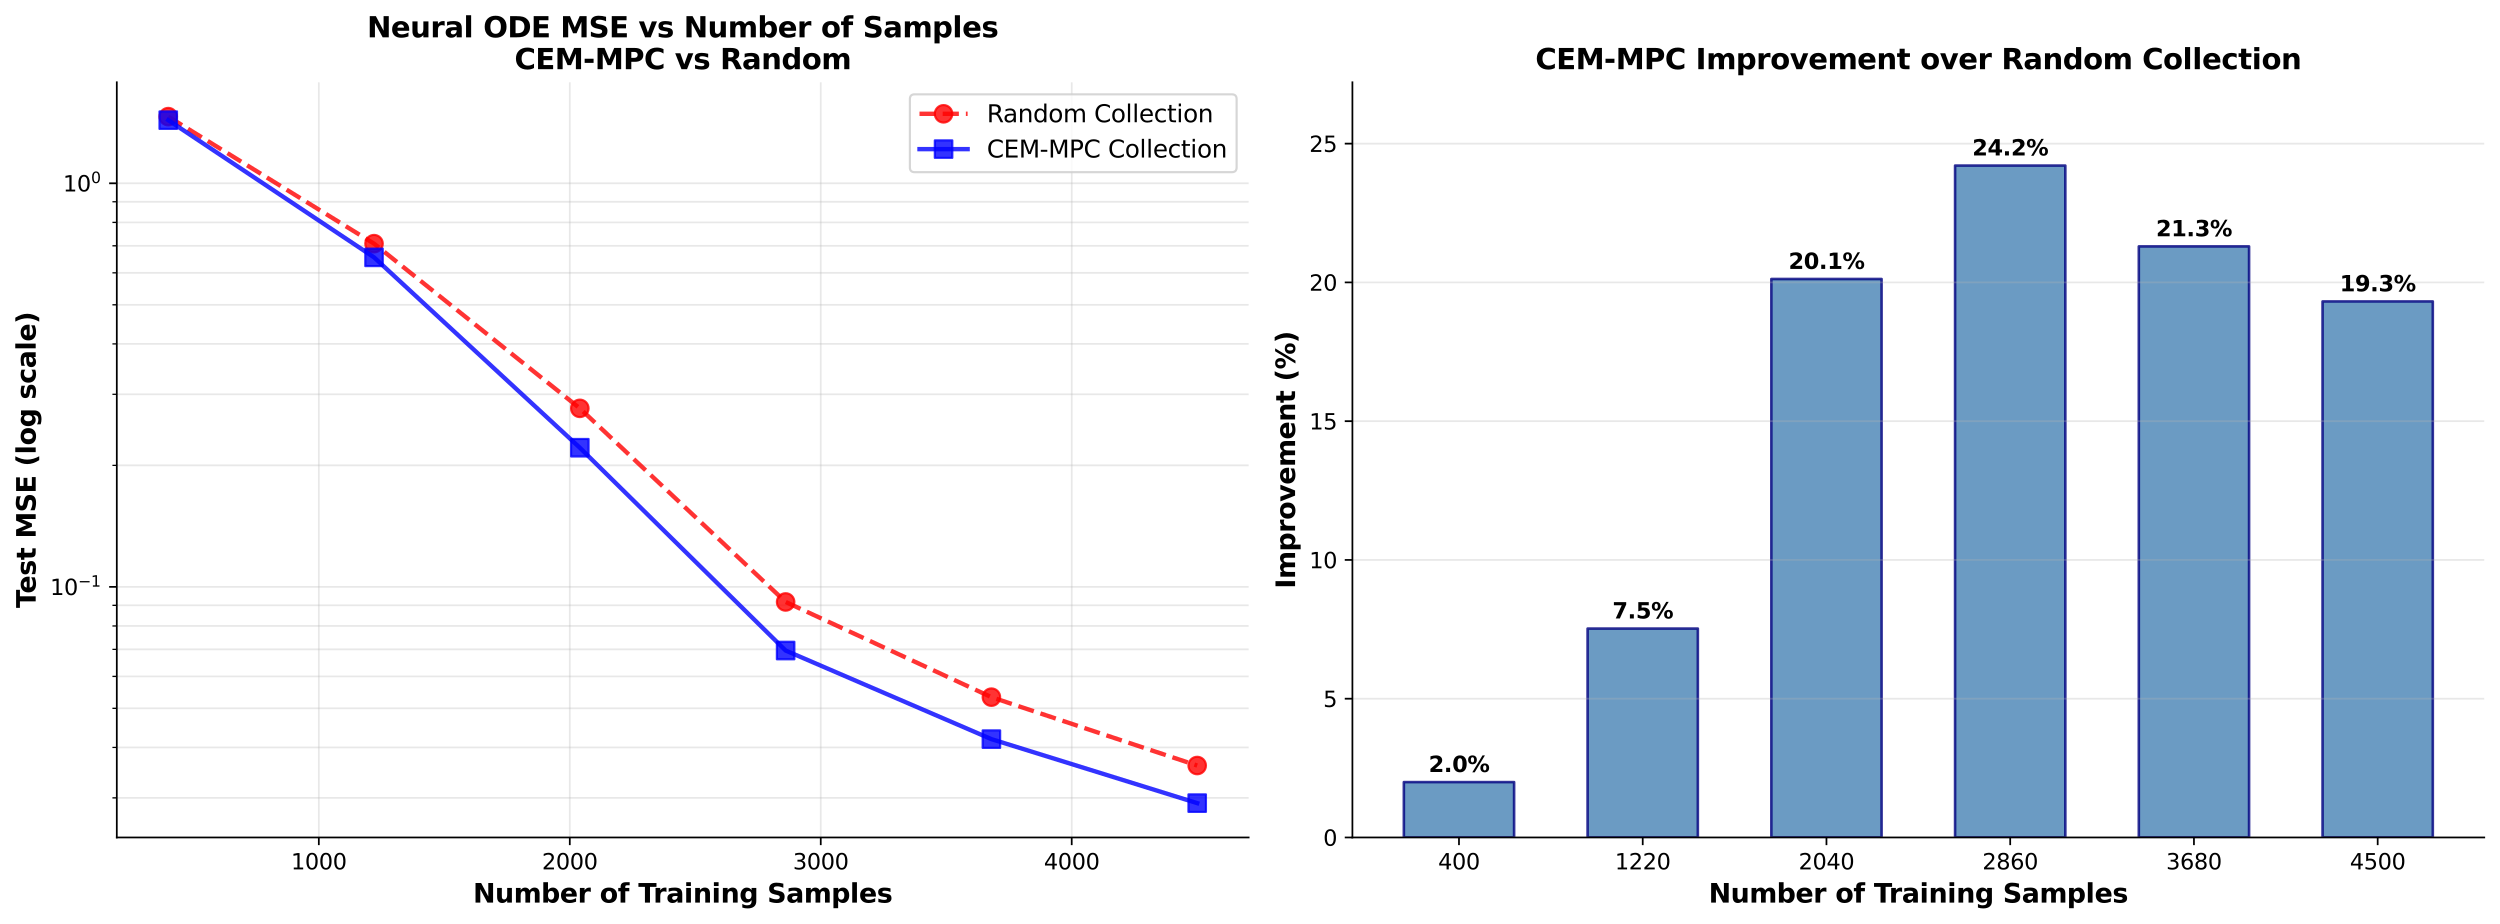 <?xml version="1.0" encoding="utf-8" standalone="no"?>
<!DOCTYPE svg PUBLIC "-//W3C//DTD SVG 1.1//EN"
  "http://www.w3.org/Graphics/SVG/1.1/DTD/svg11.dtd">
<svg xmlns:xlink="http://www.w3.org/1999/xlink" width="1143.155pt" height="422.525pt" viewBox="0 0 1143.155 422.525" xmlns="http://www.w3.org/2000/svg" version="1.1">
 <defs>
  <style type="text/css">*{stroke-linejoin: round; stroke-linecap: butt}</style>
 </defs>
 <g id="figure_1">
  <g id="patch_1">
   <path d="M 0 422.525 
L 1143.155 422.525 
L 1143.155 0 
L 0 0 
z
" style="fill: #ffffff"/>
  </g>
  <g id="axes_1">
   <g id="patch_2">
    <path d="M 53.407 382.939 
L 570.956 382.939 
L 570.956 37.635 
L 53.407 37.635 
z
" style="fill: #ffffff"/>
   </g>
   <g id="matplotlib.axis_1">
    <g id="xtick_1">
     <g id="line2d_1">
      <path d="M 145.786 382.939 
L 145.786 37.635 
" clip-path="url(#pba80c1aef9)" style="fill: none; stroke: #b0b0b0; stroke-opacity: 0.3; stroke-width: 0.8; stroke-linecap: square"/>
     </g>
     <g id="line2d_2">
      <defs>
       <path id="m918375a8cd" d="M 0 0 
L 0 3.5 
" style="stroke: #000000; stroke-width: 0.8"/>
      </defs>
      <g>
       <use xlink:href="#m918375a8cd" x="145.786" y="382.939" style="stroke: #000000; stroke-width: 0.8"/>
      </g>
     </g>
     <g id="text_1">
      <!-- 1000 -->
      <g transform="translate(133.061 397.538) scale(0.1 -0.1)">
       <defs>
        <path id="DejaVuSans-31" d="M 794 531 
L 1825 531 
L 1825 4091 
L 703 3866 
L 703 4441 
L 1819 4666 
L 2450 4666 
L 2450 531 
L 3481 531 
L 3481 0 
L 794 0 
L 794 531 
z
" transform="scale(0.016)"/>
        <path id="DejaVuSans-30" d="M 2034 4250 
Q 1547 4250 1301 3770 
Q 1056 3291 1056 2328 
Q 1056 1369 1301 889 
Q 1547 409 2034 409 
Q 2525 409 2770 889 
Q 3016 1369 3016 2328 
Q 3016 3291 2770 3770 
Q 2525 4250 2034 4250 
z
M 2034 4750 
Q 2819 4750 3233 4129 
Q 3647 3509 3647 2328 
Q 3647 1150 3233 529 
Q 2819 -91 2034 -91 
Q 1250 -91 836 529 
Q 422 1150 422 2328 
Q 422 3509 836 4129 
Q 1250 4750 2034 4750 
z
" transform="scale(0.016)"/>
       </defs>
       <use xlink:href="#DejaVuSans-31"/>
       <use xlink:href="#DejaVuSans-30" transform="translate(63.623 0)"/>
       <use xlink:href="#DejaVuSans-30" transform="translate(127.246 0)"/>
       <use xlink:href="#DejaVuSans-30" transform="translate(190.869 0)"/>
      </g>
     </g>
    </g>
    <g id="xtick_2">
     <g id="line2d_3">
      <path d="M 260.542 382.939 
L 260.542 37.635 
" clip-path="url(#pba80c1aef9)" style="fill: none; stroke: #b0b0b0; stroke-opacity: 0.3; stroke-width: 0.8; stroke-linecap: square"/>
     </g>
     <g id="line2d_4">
      <g>
       <use xlink:href="#m918375a8cd" x="260.542" y="382.939" style="stroke: #000000; stroke-width: 0.8"/>
      </g>
     </g>
     <g id="text_2">
      <!-- 2000 -->
      <g transform="translate(247.817 397.538) scale(0.1 -0.1)">
       <defs>
        <path id="DejaVuSans-32" d="M 1228 531 
L 3431 531 
L 3431 0 
L 469 0 
L 469 531 
Q 828 903 1448 1529 
Q 2069 2156 2228 2338 
Q 2531 2678 2651 2914 
Q 2772 3150 2772 3378 
Q 2772 3750 2511 3984 
Q 2250 4219 1831 4219 
Q 1534 4219 1204 4116 
Q 875 4013 500 3803 
L 500 4441 
Q 881 4594 1212 4672 
Q 1544 4750 1819 4750 
Q 2544 4750 2975 4387 
Q 3406 4025 3406 3419 
Q 3406 3131 3298 2873 
Q 3191 2616 2906 2266 
Q 2828 2175 2409 1742 
Q 1991 1309 1228 531 
z
" transform="scale(0.016)"/>
       </defs>
       <use xlink:href="#DejaVuSans-32"/>
       <use xlink:href="#DejaVuSans-30" transform="translate(63.623 0)"/>
       <use xlink:href="#DejaVuSans-30" transform="translate(127.246 0)"/>
       <use xlink:href="#DejaVuSans-30" transform="translate(190.869 0)"/>
      </g>
     </g>
    </g>
    <g id="xtick_3">
     <g id="line2d_5">
      <path d="M 375.298 382.939 
L 375.298 37.635 
" clip-path="url(#pba80c1aef9)" style="fill: none; stroke: #b0b0b0; stroke-opacity: 0.3; stroke-width: 0.8; stroke-linecap: square"/>
     </g>
     <g id="line2d_6">
      <g>
       <use xlink:href="#m918375a8cd" x="375.298" y="382.939" style="stroke: #000000; stroke-width: 0.8"/>
      </g>
     </g>
     <g id="text_3">
      <!-- 3000 -->
      <g transform="translate(362.573 397.538) scale(0.1 -0.1)">
       <defs>
        <path id="DejaVuSans-33" d="M 2597 2516 
Q 3050 2419 3304 2112 
Q 3559 1806 3559 1356 
Q 3559 666 3084 287 
Q 2609 -91 1734 -91 
Q 1441 -91 1130 -33 
Q 819 25 488 141 
L 488 750 
Q 750 597 1062 519 
Q 1375 441 1716 441 
Q 2309 441 2620 675 
Q 2931 909 2931 1356 
Q 2931 1769 2642 2001 
Q 2353 2234 1838 2234 
L 1294 2234 
L 1294 2753 
L 1863 2753 
Q 2328 2753 2575 2939 
Q 2822 3125 2822 3475 
Q 2822 3834 2567 4026 
Q 2313 4219 1838 4219 
Q 1578 4219 1281 4162 
Q 984 4106 628 3988 
L 628 4550 
Q 988 4650 1302 4700 
Q 1616 4750 1894 4750 
Q 2613 4750 3031 4423 
Q 3450 4097 3450 3541 
Q 3450 3153 3228 2886 
Q 3006 2619 2597 2516 
z
" transform="scale(0.016)"/>
       </defs>
       <use xlink:href="#DejaVuSans-33"/>
       <use xlink:href="#DejaVuSans-30" transform="translate(63.623 0)"/>
       <use xlink:href="#DejaVuSans-30" transform="translate(127.246 0)"/>
       <use xlink:href="#DejaVuSans-30" transform="translate(190.869 0)"/>
      </g>
     </g>
    </g>
    <g id="xtick_4">
     <g id="line2d_7">
      <path d="M 490.054 382.939 
L 490.054 37.635 
" clip-path="url(#pba80c1aef9)" style="fill: none; stroke: #b0b0b0; stroke-opacity: 0.3; stroke-width: 0.8; stroke-linecap: square"/>
     </g>
     <g id="line2d_8">
      <g>
       <use xlink:href="#m918375a8cd" x="490.054" y="382.939" style="stroke: #000000; stroke-width: 0.8"/>
      </g>
     </g>
     <g id="text_4">
      <!-- 4000 -->
      <g transform="translate(477.329 397.538) scale(0.1 -0.1)">
       <defs>
        <path id="DejaVuSans-34" d="M 2419 4116 
L 825 1625 
L 2419 1625 
L 2419 4116 
z
M 2253 4666 
L 3047 4666 
L 3047 1625 
L 3713 1625 
L 3713 1100 
L 3047 1100 
L 3047 0 
L 2419 0 
L 2419 1100 
L 313 1100 
L 313 1709 
L 2253 4666 
z
" transform="scale(0.016)"/>
       </defs>
       <use xlink:href="#DejaVuSans-34"/>
       <use xlink:href="#DejaVuSans-30" transform="translate(63.623 0)"/>
       <use xlink:href="#DejaVuSans-30" transform="translate(127.246 0)"/>
       <use xlink:href="#DejaVuSans-30" transform="translate(190.869 0)"/>
      </g>
     </g>
    </g>
    <g id="text_5">
     <!-- Number of Training Samples -->
     <g transform="translate(216.309 412.735) scale(0.12 -0.12)">
      <defs>
       <path id="DejaVuSans-Bold-4e" d="M 588 4666 
L 1931 4666 
L 3628 1466 
L 3628 4666 
L 4769 4666 
L 4769 0 
L 3425 0 
L 1728 3200 
L 1728 0 
L 588 0 
L 588 4666 
z
" transform="scale(0.016)"/>
       <path id="DejaVuSans-Bold-75" d="M 500 1363 
L 500 3500 
L 1625 3500 
L 1625 3150 
Q 1625 2866 1622 2436 
Q 1619 2006 1619 1863 
Q 1619 1441 1641 1255 
Q 1663 1069 1716 984 
Q 1784 875 1895 815 
Q 2006 756 2150 756 
Q 2500 756 2700 1025 
Q 2900 1294 2900 1772 
L 2900 3500 
L 4019 3500 
L 4019 0 
L 2900 0 
L 2900 506 
Q 2647 200 2364 54 
Q 2081 -91 1741 -91 
Q 1134 -91 817 281 
Q 500 653 500 1363 
z
" transform="scale(0.016)"/>
       <path id="DejaVuSans-Bold-6d" d="M 3781 2919 
Q 3994 3244 4286 3414 
Q 4578 3584 4928 3584 
Q 5531 3584 5847 3212 
Q 6163 2841 6163 2131 
L 6163 0 
L 5038 0 
L 5038 1825 
Q 5041 1866 5042 1909 
Q 5044 1953 5044 2034 
Q 5044 2406 4934 2573 
Q 4825 2741 4581 2741 
Q 4263 2741 4089 2478 
Q 3916 2216 3909 1719 
L 3909 0 
L 2784 0 
L 2784 1825 
Q 2784 2406 2684 2573 
Q 2584 2741 2328 2741 
Q 2006 2741 1831 2477 
Q 1656 2213 1656 1722 
L 1656 0 
L 531 0 
L 531 3500 
L 1656 3500 
L 1656 2988 
Q 1863 3284 2130 3434 
Q 2397 3584 2719 3584 
Q 3081 3584 3359 3409 
Q 3638 3234 3781 2919 
z
" transform="scale(0.016)"/>
       <path id="DejaVuSans-Bold-62" d="M 2400 722 
Q 2759 722 2948 984 
Q 3138 1247 3138 1747 
Q 3138 2247 2948 2509 
Q 2759 2772 2400 2772 
Q 2041 2772 1848 2508 
Q 1656 2244 1656 1747 
Q 1656 1250 1848 986 
Q 2041 722 2400 722 
z
M 1656 2988 
Q 1888 3294 2169 3439 
Q 2450 3584 2816 3584 
Q 3463 3584 3878 3070 
Q 4294 2556 4294 1747 
Q 4294 938 3878 423 
Q 3463 -91 2816 -91 
Q 2450 -91 2169 54 
Q 1888 200 1656 506 
L 1656 0 
L 538 0 
L 538 4863 
L 1656 4863 
L 1656 2988 
z
" transform="scale(0.016)"/>
       <path id="DejaVuSans-Bold-65" d="M 4031 1759 
L 4031 1441 
L 1416 1441 
Q 1456 1047 1700 850 
Q 1944 653 2381 653 
Q 2734 653 3104 758 
Q 3475 863 3866 1075 
L 3866 213 
Q 3469 63 3072 -14 
Q 2675 -91 2278 -91 
Q 1328 -91 801 392 
Q 275 875 275 1747 
Q 275 2603 792 3093 
Q 1309 3584 2216 3584 
Q 3041 3584 3536 3087 
Q 4031 2591 4031 1759 
z
M 2881 2131 
Q 2881 2450 2695 2645 
Q 2509 2841 2209 2841 
Q 1884 2841 1681 2658 
Q 1478 2475 1428 2131 
L 2881 2131 
z
" transform="scale(0.016)"/>
       <path id="DejaVuSans-Bold-72" d="M 3138 2547 
Q 2991 2616 2845 2648 
Q 2700 2681 2553 2681 
Q 2122 2681 1889 2404 
Q 1656 2128 1656 1613 
L 1656 0 
L 538 0 
L 538 3500 
L 1656 3500 
L 1656 2925 
Q 1872 3269 2151 3426 
Q 2431 3584 2822 3584 
Q 2878 3584 2943 3579 
Q 3009 3575 3134 3559 
L 3138 2547 
z
" transform="scale(0.016)"/>
       <path id="DejaVuSans-Bold-20" transform="scale(0.016)"/>
       <path id="DejaVuSans-Bold-6f" d="M 2203 2784 
Q 1831 2784 1636 2517 
Q 1441 2250 1441 1747 
Q 1441 1244 1636 976 
Q 1831 709 2203 709 
Q 2569 709 2762 976 
Q 2956 1244 2956 1747 
Q 2956 2250 2762 2517 
Q 2569 2784 2203 2784 
z
M 2203 3584 
Q 3106 3584 3614 3096 
Q 4122 2609 4122 1747 
Q 4122 884 3614 396 
Q 3106 -91 2203 -91 
Q 1297 -91 786 396 
Q 275 884 275 1747 
Q 275 2609 786 3096 
Q 1297 3584 2203 3584 
z
" transform="scale(0.016)"/>
       <path id="DejaVuSans-Bold-66" d="M 2841 4863 
L 2841 4128 
L 2222 4128 
Q 1984 4128 1890 4042 
Q 1797 3956 1797 3744 
L 1797 3500 
L 2753 3500 
L 2753 2700 
L 1797 2700 
L 1797 0 
L 678 0 
L 678 2700 
L 122 2700 
L 122 3500 
L 678 3500 
L 678 3744 
Q 678 4316 997 4589 
Q 1316 4863 1984 4863 
L 2841 4863 
z
" transform="scale(0.016)"/>
       <path id="DejaVuSans-Bold-54" d="M 31 4666 
L 4331 4666 
L 4331 3756 
L 2784 3756 
L 2784 0 
L 1581 0 
L 1581 3756 
L 31 3756 
L 31 4666 
z
" transform="scale(0.016)"/>
       <path id="DejaVuSans-Bold-61" d="M 2106 1575 
Q 1756 1575 1579 1456 
Q 1403 1338 1403 1106 
Q 1403 894 1545 773 
Q 1688 653 1941 653 
Q 2256 653 2472 879 
Q 2688 1106 2688 1447 
L 2688 1575 
L 2106 1575 
z
M 3816 1997 
L 3816 0 
L 2688 0 
L 2688 519 
Q 2463 200 2181 54 
Q 1900 -91 1497 -91 
Q 953 -91 614 226 
Q 275 544 275 1050 
Q 275 1666 698 1953 
Q 1122 2241 2028 2241 
L 2688 2241 
L 2688 2328 
Q 2688 2594 2478 2717 
Q 2269 2841 1825 2841 
Q 1466 2841 1156 2769 
Q 847 2697 581 2553 
L 581 3406 
Q 941 3494 1303 3539 
Q 1666 3584 2028 3584 
Q 2975 3584 3395 3211 
Q 3816 2838 3816 1997 
z
" transform="scale(0.016)"/>
       <path id="DejaVuSans-Bold-69" d="M 538 3500 
L 1656 3500 
L 1656 0 
L 538 0 
L 538 3500 
z
M 538 4863 
L 1656 4863 
L 1656 3950 
L 538 3950 
L 538 4863 
z
" transform="scale(0.016)"/>
       <path id="DejaVuSans-Bold-6e" d="M 4056 2131 
L 4056 0 
L 2931 0 
L 2931 347 
L 2931 1631 
Q 2931 2084 2911 2256 
Q 2891 2428 2841 2509 
Q 2775 2619 2662 2680 
Q 2550 2741 2406 2741 
Q 2056 2741 1856 2470 
Q 1656 2200 1656 1722 
L 1656 0 
L 538 0 
L 538 3500 
L 1656 3500 
L 1656 2988 
Q 1909 3294 2193 3439 
Q 2478 3584 2822 3584 
Q 3428 3584 3742 3212 
Q 4056 2841 4056 2131 
z
" transform="scale(0.016)"/>
       <path id="DejaVuSans-Bold-67" d="M 2919 594 
Q 2688 288 2409 144 
Q 2131 0 1766 0 
Q 1125 0 706 504 
Q 288 1009 288 1791 
Q 288 2575 706 3076 
Q 1125 3578 1766 3578 
Q 2131 3578 2409 3434 
Q 2688 3291 2919 2981 
L 2919 3500 
L 4044 3500 
L 4044 353 
Q 4044 -491 3511 -936 
Q 2978 -1381 1966 -1381 
Q 1638 -1381 1331 -1331 
Q 1025 -1281 716 -1178 
L 716 -306 
Q 1009 -475 1290 -558 
Q 1572 -641 1856 -641 
Q 2406 -641 2662 -400 
Q 2919 -159 2919 353 
L 2919 594 
z
M 2181 2772 
Q 1834 2772 1640 2515 
Q 1447 2259 1447 1791 
Q 1447 1309 1634 1061 
Q 1822 813 2181 813 
Q 2531 813 2725 1069 
Q 2919 1325 2919 1791 
Q 2919 2259 2725 2515 
Q 2531 2772 2181 2772 
z
" transform="scale(0.016)"/>
       <path id="DejaVuSans-Bold-53" d="M 3834 4519 
L 3834 3531 
Q 3450 3703 3084 3790 
Q 2719 3878 2394 3878 
Q 1963 3878 1756 3759 
Q 1550 3641 1550 3391 
Q 1550 3203 1689 3098 
Q 1828 2994 2194 2919 
L 2706 2816 
Q 3484 2659 3812 2340 
Q 4141 2022 4141 1434 
Q 4141 663 3683 286 
Q 3225 -91 2284 -91 
Q 1841 -91 1394 -6 
Q 947 78 500 244 
L 500 1259 
Q 947 1022 1364 901 
Q 1781 781 2169 781 
Q 2563 781 2772 912 
Q 2981 1044 2981 1288 
Q 2981 1506 2839 1625 
Q 2697 1744 2272 1838 
L 1806 1941 
Q 1106 2091 782 2419 
Q 459 2747 459 3303 
Q 459 4000 909 4375 
Q 1359 4750 2203 4750 
Q 2588 4750 2994 4692 
Q 3400 4634 3834 4519 
z
" transform="scale(0.016)"/>
       <path id="DejaVuSans-Bold-70" d="M 1656 506 
L 1656 -1331 
L 538 -1331 
L 538 3500 
L 1656 3500 
L 1656 2988 
Q 1888 3294 2169 3439 
Q 2450 3584 2816 3584 
Q 3463 3584 3878 3070 
Q 4294 2556 4294 1747 
Q 4294 938 3878 423 
Q 3463 -91 2816 -91 
Q 2450 -91 2169 54 
Q 1888 200 1656 506 
z
M 2400 2772 
Q 2041 2772 1848 2508 
Q 1656 2244 1656 1747 
Q 1656 1250 1848 986 
Q 2041 722 2400 722 
Q 2759 722 2948 984 
Q 3138 1247 3138 1747 
Q 3138 2247 2948 2509 
Q 2759 2772 2400 2772 
z
" transform="scale(0.016)"/>
       <path id="DejaVuSans-Bold-6c" d="M 538 4863 
L 1656 4863 
L 1656 0 
L 538 0 
L 538 4863 
z
" transform="scale(0.016)"/>
       <path id="DejaVuSans-Bold-73" d="M 3272 3391 
L 3272 2541 
Q 2913 2691 2578 2766 
Q 2244 2841 1947 2841 
Q 1628 2841 1473 2761 
Q 1319 2681 1319 2516 
Q 1319 2381 1436 2309 
Q 1553 2238 1856 2203 
L 2053 2175 
Q 2913 2066 3209 1816 
Q 3506 1566 3506 1031 
Q 3506 472 3093 190 
Q 2681 -91 1863 -91 
Q 1516 -91 1145 -36 
Q 775 19 384 128 
L 384 978 
Q 719 816 1070 734 
Q 1422 653 1784 653 
Q 2113 653 2278 743 
Q 2444 834 2444 1013 
Q 2444 1163 2330 1236 
Q 2216 1309 1875 1350 
L 1678 1375 
Q 931 1469 631 1722 
Q 331 1975 331 2491 
Q 331 3047 712 3315 
Q 1094 3584 1881 3584 
Q 2191 3584 2531 3537 
Q 2872 3491 3272 3391 
z
" transform="scale(0.016)"/>
      </defs>
      <use xlink:href="#DejaVuSans-Bold-4e"/>
      <use xlink:href="#DejaVuSans-Bold-75" transform="translate(83.691 0)"/>
      <use xlink:href="#DejaVuSans-Bold-6d" transform="translate(154.883 0)"/>
      <use xlink:href="#DejaVuSans-Bold-62" transform="translate(259.082 0)"/>
      <use xlink:href="#DejaVuSans-Bold-65" transform="translate(330.664 0)"/>
      <use xlink:href="#DejaVuSans-Bold-72" transform="translate(398.486 0)"/>
      <use xlink:href="#DejaVuSans-Bold-20" transform="translate(447.803 0)"/>
      <use xlink:href="#DejaVuSans-Bold-6f" transform="translate(482.617 0)"/>
      <use xlink:href="#DejaVuSans-Bold-66" transform="translate(551.318 0)"/>
      <use xlink:href="#DejaVuSans-Bold-20" transform="translate(594.824 0)"/>
      <use xlink:href="#DejaVuSans-Bold-54" transform="translate(629.639 0)"/>
      <use xlink:href="#DejaVuSans-Bold-72" transform="translate(686.852 0)"/>
      <use xlink:href="#DejaVuSans-Bold-61" transform="translate(736.168 0)"/>
      <use xlink:href="#DejaVuSans-Bold-69" transform="translate(803.648 0)"/>
      <use xlink:href="#DejaVuSans-Bold-6e" transform="translate(837.926 0)"/>
      <use xlink:href="#DejaVuSans-Bold-69" transform="translate(909.117 0)"/>
      <use xlink:href="#DejaVuSans-Bold-6e" transform="translate(943.395 0)"/>
      <use xlink:href="#DejaVuSans-Bold-67" transform="translate(1014.586 0)"/>
      <use xlink:href="#DejaVuSans-Bold-20" transform="translate(1086.168 0)"/>
      <use xlink:href="#DejaVuSans-Bold-53" transform="translate(1120.982 0)"/>
      <use xlink:href="#DejaVuSans-Bold-61" transform="translate(1193.004 0)"/>
      <use xlink:href="#DejaVuSans-Bold-6d" transform="translate(1260.484 0)"/>
      <use xlink:href="#DejaVuSans-Bold-70" transform="translate(1364.684 0)"/>
      <use xlink:href="#DejaVuSans-Bold-6c" transform="translate(1436.266 0)"/>
      <use xlink:href="#DejaVuSans-Bold-65" transform="translate(1470.543 0)"/>
      <use xlink:href="#DejaVuSans-Bold-73" transform="translate(1538.365 0)"/>
     </g>
    </g>
   </g>
   <g id="matplotlib.axis_2">
    <g id="ytick_1">
     <g id="line2d_9">
      <path d="M 53.407 268.344 
L 570.956 268.344 
" clip-path="url(#pba80c1aef9)" style="fill: none; stroke: #b0b0b0; stroke-opacity: 0.3; stroke-width: 0.8; stroke-linecap: square"/>
     </g>
     <g id="line2d_10">
      <defs>
       <path id="m3e93101ee5" d="M 0 0 
L -3.5 0 
" style="stroke: #000000; stroke-width: 0.8"/>
      </defs>
      <g>
       <use xlink:href="#m3e93101ee5" x="53.407" y="268.344" style="stroke: #000000; stroke-width: 0.8"/>
      </g>
     </g>
     <g id="text_6">
      <!-- $\mathdefault{10^{-1}}$ -->
      <g transform="translate(22.907 272.144) scale(0.1 -0.1)">
       <defs>
        <path id="DejaVuSans-2212" d="M 678 2272 
L 4684 2272 
L 4684 1741 
L 678 1741 
L 678 2272 
z
" transform="scale(0.016)"/>
       </defs>
       <use xlink:href="#DejaVuSans-31" transform="translate(0 0.684)"/>
       <use xlink:href="#DejaVuSans-30" transform="translate(63.623 0.684)"/>
       <use xlink:href="#DejaVuSans-2212" transform="translate(128.203 38.966) scale(0.7)"/>
       <use xlink:href="#DejaVuSans-31" transform="translate(186.855 38.966) scale(0.7)"/>
      </g>
     </g>
    </g>
    <g id="ytick_2">
     <g id="line2d_11">
      <path d="M 53.407 83.817 
L 570.956 83.817 
" clip-path="url(#pba80c1aef9)" style="fill: none; stroke: #b0b0b0; stroke-opacity: 0.3; stroke-width: 0.8; stroke-linecap: square"/>
     </g>
     <g id="line2d_12">
      <g>
       <use xlink:href="#m3e93101ee5" x="53.407" y="83.817" style="stroke: #000000; stroke-width: 0.8"/>
      </g>
     </g>
     <g id="text_7">
      <!-- $\mathdefault{10^{0}}$ -->
      <g transform="translate(28.808 87.616) scale(0.1 -0.1)">
       <use xlink:href="#DejaVuSans-31" transform="translate(0 0.766)"/>
       <use xlink:href="#DejaVuSans-30" transform="translate(63.623 0.766)"/>
       <use xlink:href="#DejaVuSans-30" transform="translate(128.203 39.047) scale(0.7)"/>
      </g>
     </g>
    </g>
    <g id="ytick_3">
     <g id="line2d_13">
      <path d="M 53.407 364.83 
L 570.956 364.83 
" clip-path="url(#pba80c1aef9)" style="fill: none; stroke: #b0b0b0; stroke-opacity: 0.3; stroke-width: 0.8; stroke-linecap: square"/>
     </g>
     <g id="line2d_14">
      <defs>
       <path id="m93ed2da465" d="M 0 0 
L -2 0 
" style="stroke: #000000; stroke-width: 0.6"/>
      </defs>
      <g>
       <use xlink:href="#m93ed2da465" x="53.407" y="364.83" style="stroke: #000000; stroke-width: 0.6"/>
      </g>
     </g>
    </g>
    <g id="ytick_4">
     <g id="line2d_15">
      <path d="M 53.407 341.775 
L 570.956 341.775 
" clip-path="url(#pba80c1aef9)" style="fill: none; stroke: #b0b0b0; stroke-opacity: 0.3; stroke-width: 0.8; stroke-linecap: square"/>
     </g>
     <g id="line2d_16">
      <g>
       <use xlink:href="#m93ed2da465" x="53.407" y="341.775" style="stroke: #000000; stroke-width: 0.6"/>
      </g>
     </g>
    </g>
    <g id="ytick_5">
     <g id="line2d_17">
      <path d="M 53.407 323.893 
L 570.956 323.893 
" clip-path="url(#pba80c1aef9)" style="fill: none; stroke: #b0b0b0; stroke-opacity: 0.3; stroke-width: 0.8; stroke-linecap: square"/>
     </g>
     <g id="line2d_18">
      <g>
       <use xlink:href="#m93ed2da465" x="53.407" y="323.893" style="stroke: #000000; stroke-width: 0.6"/>
      </g>
     </g>
    </g>
    <g id="ytick_6">
     <g id="line2d_19">
      <path d="M 53.407 309.282 
L 570.956 309.282 
" clip-path="url(#pba80c1aef9)" style="fill: none; stroke: #b0b0b0; stroke-opacity: 0.3; stroke-width: 0.8; stroke-linecap: square"/>
     </g>
     <g id="line2d_20">
      <g>
       <use xlink:href="#m93ed2da465" x="53.407" y="309.282" style="stroke: #000000; stroke-width: 0.6"/>
      </g>
     </g>
    </g>
    <g id="ytick_7">
     <g id="line2d_21">
      <path d="M 53.407 296.928 
L 570.956 296.928 
" clip-path="url(#pba80c1aef9)" style="fill: none; stroke: #b0b0b0; stroke-opacity: 0.3; stroke-width: 0.8; stroke-linecap: square"/>
     </g>
     <g id="line2d_22">
      <g>
       <use xlink:href="#m93ed2da465" x="53.407" y="296.928" style="stroke: #000000; stroke-width: 0.6"/>
      </g>
     </g>
    </g>
    <g id="ytick_8">
     <g id="line2d_23">
      <path d="M 53.407 286.227 
L 570.956 286.227 
" clip-path="url(#pba80c1aef9)" style="fill: none; stroke: #b0b0b0; stroke-opacity: 0.3; stroke-width: 0.8; stroke-linecap: square"/>
     </g>
     <g id="line2d_24">
      <g>
       <use xlink:href="#m93ed2da465" x="53.407" y="286.227" style="stroke: #000000; stroke-width: 0.6"/>
      </g>
     </g>
    </g>
    <g id="ytick_9">
     <g id="line2d_25">
      <path d="M 53.407 276.788 
L 570.956 276.788 
" clip-path="url(#pba80c1aef9)" style="fill: none; stroke: #b0b0b0; stroke-opacity: 0.3; stroke-width: 0.8; stroke-linecap: square"/>
     </g>
     <g id="line2d_26">
      <g>
       <use xlink:href="#m93ed2da465" x="53.407" y="276.788" style="stroke: #000000; stroke-width: 0.6"/>
      </g>
     </g>
    </g>
    <g id="ytick_10">
     <g id="line2d_27">
      <path d="M 53.407 212.796 
L 570.956 212.796 
" clip-path="url(#pba80c1aef9)" style="fill: none; stroke: #b0b0b0; stroke-opacity: 0.3; stroke-width: 0.8; stroke-linecap: square"/>
     </g>
     <g id="line2d_28">
      <g>
       <use xlink:href="#m93ed2da465" x="53.407" y="212.796" style="stroke: #000000; stroke-width: 0.6"/>
      </g>
     </g>
    </g>
    <g id="ytick_11">
     <g id="line2d_29">
      <path d="M 53.407 180.302 
L 570.956 180.302 
" clip-path="url(#pba80c1aef9)" style="fill: none; stroke: #b0b0b0; stroke-opacity: 0.3; stroke-width: 0.8; stroke-linecap: square"/>
     </g>
     <g id="line2d_30">
      <g>
       <use xlink:href="#m93ed2da465" x="53.407" y="180.302" style="stroke: #000000; stroke-width: 0.6"/>
      </g>
     </g>
    </g>
    <g id="ytick_12">
     <g id="line2d_31">
      <path d="M 53.407 157.248 
L 570.956 157.248 
" clip-path="url(#pba80c1aef9)" style="fill: none; stroke: #b0b0b0; stroke-opacity: 0.3; stroke-width: 0.8; stroke-linecap: square"/>
     </g>
     <g id="line2d_32">
      <g>
       <use xlink:href="#m93ed2da465" x="53.407" y="157.248" style="stroke: #000000; stroke-width: 0.6"/>
      </g>
     </g>
    </g>
    <g id="ytick_13">
     <g id="line2d_33">
      <path d="M 53.407 139.365 
L 570.956 139.365 
" clip-path="url(#pba80c1aef9)" style="fill: none; stroke: #b0b0b0; stroke-opacity: 0.3; stroke-width: 0.8; stroke-linecap: square"/>
     </g>
     <g id="line2d_34">
      <g>
       <use xlink:href="#m93ed2da465" x="53.407" y="139.365" style="stroke: #000000; stroke-width: 0.6"/>
      </g>
     </g>
    </g>
    <g id="ytick_14">
     <g id="line2d_35">
      <path d="M 53.407 124.754 
L 570.956 124.754 
" clip-path="url(#pba80c1aef9)" style="fill: none; stroke: #b0b0b0; stroke-opacity: 0.3; stroke-width: 0.8; stroke-linecap: square"/>
     </g>
     <g id="line2d_36">
      <g>
       <use xlink:href="#m93ed2da465" x="53.407" y="124.754" style="stroke: #000000; stroke-width: 0.6"/>
      </g>
     </g>
    </g>
    <g id="ytick_15">
     <g id="line2d_37">
      <path d="M 53.407 112.4 
L 570.956 112.4 
" clip-path="url(#pba80c1aef9)" style="fill: none; stroke: #b0b0b0; stroke-opacity: 0.3; stroke-width: 0.8; stroke-linecap: square"/>
     </g>
     <g id="line2d_38">
      <g>
       <use xlink:href="#m93ed2da465" x="53.407" y="112.4" style="stroke: #000000; stroke-width: 0.6"/>
      </g>
     </g>
    </g>
    <g id="ytick_16">
     <g id="line2d_39">
      <path d="M 53.407 101.699 
L 570.956 101.699 
" clip-path="url(#pba80c1aef9)" style="fill: none; stroke: #b0b0b0; stroke-opacity: 0.3; stroke-width: 0.8; stroke-linecap: square"/>
     </g>
     <g id="line2d_40">
      <g>
       <use xlink:href="#m93ed2da465" x="53.407" y="101.699" style="stroke: #000000; stroke-width: 0.6"/>
      </g>
     </g>
    </g>
    <g id="ytick_17">
     <g id="line2d_41">
      <path d="M 53.407 92.26 
L 570.956 92.26 
" clip-path="url(#pba80c1aef9)" style="fill: none; stroke: #b0b0b0; stroke-opacity: 0.3; stroke-width: 0.8; stroke-linecap: square"/>
     </g>
     <g id="line2d_42">
      <g>
       <use xlink:href="#m93ed2da465" x="53.407" y="92.26" style="stroke: #000000; stroke-width: 0.6"/>
      </g>
     </g>
    </g>
    <g id="text_8">
     <!-- Test MSE (log scale) -->
     <g transform="translate(16.318 278.012) rotate(-90) scale(0.12 -0.12)">
      <defs>
       <path id="DejaVuSans-Bold-74" d="M 1759 4494 
L 1759 3500 
L 2913 3500 
L 2913 2700 
L 1759 2700 
L 1759 1216 
Q 1759 972 1856 886 
Q 1953 800 2241 800 
L 2816 800 
L 2816 0 
L 1856 0 
Q 1194 0 917 276 
Q 641 553 641 1216 
L 641 2700 
L 84 2700 
L 84 3500 
L 641 3500 
L 641 4494 
L 1759 4494 
z
" transform="scale(0.016)"/>
       <path id="DejaVuSans-Bold-4d" d="M 588 4666 
L 2119 4666 
L 3181 2169 
L 4250 4666 
L 5778 4666 
L 5778 0 
L 4641 0 
L 4641 3413 
L 3566 897 
L 2803 897 
L 1728 3413 
L 1728 0 
L 588 0 
L 588 4666 
z
" transform="scale(0.016)"/>
       <path id="DejaVuSans-Bold-45" d="M 588 4666 
L 3834 4666 
L 3834 3756 
L 1791 3756 
L 1791 2888 
L 3713 2888 
L 3713 1978 
L 1791 1978 
L 1791 909 
L 3903 909 
L 3903 0 
L 588 0 
L 588 4666 
z
" transform="scale(0.016)"/>
       <path id="DejaVuSans-Bold-28" d="M 2413 -844 
L 1484 -844 
Q 1006 -72 778 623 
Q 550 1319 550 2003 
Q 550 2688 779 3389 
Q 1009 4091 1484 4856 
L 2413 4856 
Q 2013 4116 1813 3408 
Q 1613 2700 1613 2009 
Q 1613 1319 1811 609 
Q 2009 -100 2413 -844 
z
" transform="scale(0.016)"/>
       <path id="DejaVuSans-Bold-63" d="M 3366 3391 
L 3366 2478 
Q 3138 2634 2908 2709 
Q 2678 2784 2431 2784 
Q 1963 2784 1702 2511 
Q 1441 2238 1441 1747 
Q 1441 1256 1702 982 
Q 1963 709 2431 709 
Q 2694 709 2930 787 
Q 3166 866 3366 1019 
L 3366 103 
Q 3103 6 2833 -42 
Q 2563 -91 2291 -91 
Q 1344 -91 809 395 
Q 275 881 275 1747 
Q 275 2613 809 3098 
Q 1344 3584 2291 3584 
Q 2566 3584 2833 3536 
Q 3100 3488 3366 3391 
z
" transform="scale(0.016)"/>
       <path id="DejaVuSans-Bold-29" d="M 513 -844 
Q 913 -100 1113 609 
Q 1313 1319 1313 2009 
Q 1313 2700 1113 3408 
Q 913 4116 513 4856 
L 1441 4856 
Q 1916 4091 2145 3389 
Q 2375 2688 2375 2003 
Q 2375 1319 2147 623 
Q 1919 -72 1441 -844 
L 513 -844 
z
" transform="scale(0.016)"/>
      </defs>
      <use xlink:href="#DejaVuSans-Bold-54"/>
      <use xlink:href="#DejaVuSans-Bold-65" transform="translate(54.963 0)"/>
      <use xlink:href="#DejaVuSans-Bold-73" transform="translate(122.785 0)"/>
      <use xlink:href="#DejaVuSans-Bold-74" transform="translate(182.307 0)"/>
      <use xlink:href="#DejaVuSans-Bold-20" transform="translate(230.109 0)"/>
      <use xlink:href="#DejaVuSans-Bold-4d" transform="translate(264.924 0)"/>
      <use xlink:href="#DejaVuSans-Bold-53" transform="translate(364.436 0)"/>
      <use xlink:href="#DejaVuSans-Bold-45" transform="translate(436.457 0)"/>
      <use xlink:href="#DejaVuSans-Bold-20" transform="translate(504.768 0)"/>
      <use xlink:href="#DejaVuSans-Bold-28" transform="translate(539.582 0)"/>
      <use xlink:href="#DejaVuSans-Bold-6c" transform="translate(585.285 0)"/>
      <use xlink:href="#DejaVuSans-Bold-6f" transform="translate(619.562 0)"/>
      <use xlink:href="#DejaVuSans-Bold-67" transform="translate(688.264 0)"/>
      <use xlink:href="#DejaVuSans-Bold-20" transform="translate(759.846 0)"/>
      <use xlink:href="#DejaVuSans-Bold-73" transform="translate(794.66 0)"/>
      <use xlink:href="#DejaVuSans-Bold-63" transform="translate(854.182 0)"/>
      <use xlink:href="#DejaVuSans-Bold-61" transform="translate(913.459 0)"/>
      <use xlink:href="#DejaVuSans-Bold-6c" transform="translate(980.939 0)"/>
      <use xlink:href="#DejaVuSans-Bold-65" transform="translate(1015.217 0)"/>
      <use xlink:href="#DejaVuSans-Bold-29" transform="translate(1083.039 0)"/>
     </g>
    </g>
   </g>
   <g id="line2d_43">
    <path d="M 76.932 53.331 
L 171.032 111.414 
L 265.132 186.727 
L 359.232 275.252 
L 453.332 318.787 
L 547.432 350.045 
" clip-path="url(#pba80c1aef9)" style="fill: none; stroke-dasharray: 7.4,3.2; stroke-dashoffset: 0; stroke: #ff0000; stroke-opacity: 0.8; stroke-width: 2"/>
    <defs>
     <path id="mf7c6c43b69" d="M 0 4 
C 1.061 4 2.078 3.579 2.828 2.828 
C 3.579 2.078 4 1.061 4 0 
C 4 -1.061 3.579 -2.078 2.828 -2.828 
C 2.078 -3.579 1.061 -4 0 -4 
C -1.061 -4 -2.078 -3.579 -2.828 -2.828 
C -3.579 -2.078 -4 -1.061 -4 0 
C -4 1.061 -3.579 2.078 -2.828 2.828 
C -2.078 3.579 -1.061 4 0 4 
z
" style="stroke: #ff0000; stroke-opacity: 0.8"/>
    </defs>
    <g clip-path="url(#pba80c1aef9)">
     <use xlink:href="#mf7c6c43b69" x="76.932" y="53.331" style="fill: #ff0000; fill-opacity: 0.8; stroke: #ff0000; stroke-opacity: 0.8"/>
     <use xlink:href="#mf7c6c43b69" x="171.032" y="111.414" style="fill: #ff0000; fill-opacity: 0.8; stroke: #ff0000; stroke-opacity: 0.8"/>
     <use xlink:href="#mf7c6c43b69" x="265.132" y="186.727" style="fill: #ff0000; fill-opacity: 0.8; stroke: #ff0000; stroke-opacity: 0.8"/>
     <use xlink:href="#mf7c6c43b69" x="359.232" y="275.252" style="fill: #ff0000; fill-opacity: 0.8; stroke: #ff0000; stroke-opacity: 0.8"/>
     <use xlink:href="#mf7c6c43b69" x="453.332" y="318.787" style="fill: #ff0000; fill-opacity: 0.8; stroke: #ff0000; stroke-opacity: 0.8"/>
     <use xlink:href="#mf7c6c43b69" x="547.432" y="350.045" style="fill: #ff0000; fill-opacity: 0.8; stroke: #ff0000; stroke-opacity: 0.8"/>
    </g>
   </g>
   <g id="line2d_44">
    <path d="M 76.932 54.945 
L 171.032 117.685 
L 265.132 204.731 
L 359.232 297.467 
L 453.332 337.98 
L 547.432 367.243 
" clip-path="url(#pba80c1aef9)" style="fill: none; stroke: #0000ff; stroke-opacity: 0.8; stroke-width: 2; stroke-linecap: square"/>
    <defs>
     <path id="m14ae485802" d="M -4 4 
L 4 4 
L 4 -4 
L -4 -4 
z
" style="stroke: #0000ff; stroke-opacity: 0.8; stroke-linejoin: miter"/>
    </defs>
    <g clip-path="url(#pba80c1aef9)">
     <use xlink:href="#m14ae485802" x="76.932" y="54.945" style="fill: #0000ff; fill-opacity: 0.8; stroke: #0000ff; stroke-opacity: 0.8; stroke-linejoin: miter"/>
     <use xlink:href="#m14ae485802" x="171.032" y="117.685" style="fill: #0000ff; fill-opacity: 0.8; stroke: #0000ff; stroke-opacity: 0.8; stroke-linejoin: miter"/>
     <use xlink:href="#m14ae485802" x="265.132" y="204.731" style="fill: #0000ff; fill-opacity: 0.8; stroke: #0000ff; stroke-opacity: 0.8; stroke-linejoin: miter"/>
     <use xlink:href="#m14ae485802" x="359.232" y="297.467" style="fill: #0000ff; fill-opacity: 0.8; stroke: #0000ff; stroke-opacity: 0.8; stroke-linejoin: miter"/>
     <use xlink:href="#m14ae485802" x="453.332" y="337.98" style="fill: #0000ff; fill-opacity: 0.8; stroke: #0000ff; stroke-opacity: 0.8; stroke-linejoin: miter"/>
     <use xlink:href="#m14ae485802" x="547.432" y="367.243" style="fill: #0000ff; fill-opacity: 0.8; stroke: #0000ff; stroke-opacity: 0.8; stroke-linejoin: miter"/>
    </g>
   </g>
   <g id="patch_3">
    <path d="M 53.407 382.939 
L 53.407 37.635 
" style="fill: none; stroke: #000000; stroke-width: 0.8; stroke-linejoin: miter; stroke-linecap: square"/>
   </g>
   <g id="patch_4">
    <path d="M 53.407 382.939 
L 570.956 382.939 
" style="fill: none; stroke: #000000; stroke-width: 0.8; stroke-linejoin: miter; stroke-linecap: square"/>
   </g>
   <g id="text_9">
    <!-- Neural ODE MSE vs Number of Samples -->
    <g transform="translate(167.853 17.078) scale(0.13 -0.13)">
     <defs>
      <path id="DejaVuSans-Bold-4f" d="M 2719 3878 
Q 2169 3878 1866 3472 
Q 1563 3066 1563 2328 
Q 1563 1594 1866 1187 
Q 2169 781 2719 781 
Q 3272 781 3575 1187 
Q 3878 1594 3878 2328 
Q 3878 3066 3575 3472 
Q 3272 3878 2719 3878 
z
M 2719 4750 
Q 3844 4750 4481 4106 
Q 5119 3463 5119 2328 
Q 5119 1197 4481 553 
Q 3844 -91 2719 -91 
Q 1597 -91 958 553 
Q 319 1197 319 2328 
Q 319 3463 958 4106 
Q 1597 4750 2719 4750 
z
" transform="scale(0.016)"/>
      <path id="DejaVuSans-Bold-44" d="M 1791 3756 
L 1791 909 
L 2222 909 
Q 2959 909 3348 1275 
Q 3738 1641 3738 2338 
Q 3738 3031 3350 3393 
Q 2963 3756 2222 3756 
L 1791 3756 
z
M 588 4666 
L 1856 4666 
Q 2919 4666 3439 4514 
Q 3959 4363 4331 4000 
Q 4659 3684 4818 3271 
Q 4978 2859 4978 2338 
Q 4978 1809 4818 1395 
Q 4659 981 4331 666 
Q 3956 303 3431 151 
Q 2906 0 1856 0 
L 588 0 
L 588 4666 
z
" transform="scale(0.016)"/>
      <path id="DejaVuSans-Bold-76" d="M 97 3500 
L 1216 3500 
L 2088 1081 
L 2956 3500 
L 4078 3500 
L 2700 0 
L 1472 0 
L 97 3500 
z
" transform="scale(0.016)"/>
     </defs>
     <use xlink:href="#DejaVuSans-Bold-4e"/>
     <use xlink:href="#DejaVuSans-Bold-65" transform="translate(83.691 0)"/>
     <use xlink:href="#DejaVuSans-Bold-75" transform="translate(151.514 0)"/>
     <use xlink:href="#DejaVuSans-Bold-72" transform="translate(222.705 0)"/>
     <use xlink:href="#DejaVuSans-Bold-61" transform="translate(272.021 0)"/>
     <use xlink:href="#DejaVuSans-Bold-6c" transform="translate(339.502 0)"/>
     <use xlink:href="#DejaVuSans-Bold-20" transform="translate(373.779 0)"/>
     <use xlink:href="#DejaVuSans-Bold-4f" transform="translate(408.594 0)"/>
     <use xlink:href="#DejaVuSans-Bold-44" transform="translate(493.604 0)"/>
     <use xlink:href="#DejaVuSans-Bold-45" transform="translate(576.611 0)"/>
     <use xlink:href="#DejaVuSans-Bold-20" transform="translate(644.922 0)"/>
     <use xlink:href="#DejaVuSans-Bold-4d" transform="translate(679.736 0)"/>
     <use xlink:href="#DejaVuSans-Bold-53" transform="translate(779.248 0)"/>
     <use xlink:href="#DejaVuSans-Bold-45" transform="translate(851.27 0)"/>
     <use xlink:href="#DejaVuSans-Bold-20" transform="translate(919.58 0)"/>
     <use xlink:href="#DejaVuSans-Bold-76" transform="translate(954.395 0)"/>
     <use xlink:href="#DejaVuSans-Bold-73" transform="translate(1019.58 0)"/>
     <use xlink:href="#DejaVuSans-Bold-20" transform="translate(1079.102 0)"/>
     <use xlink:href="#DejaVuSans-Bold-4e" transform="translate(1113.916 0)"/>
     <use xlink:href="#DejaVuSans-Bold-75" transform="translate(1197.607 0)"/>
     <use xlink:href="#DejaVuSans-Bold-6d" transform="translate(1268.799 0)"/>
     <use xlink:href="#DejaVuSans-Bold-62" transform="translate(1372.998 0)"/>
     <use xlink:href="#DejaVuSans-Bold-65" transform="translate(1444.58 0)"/>
     <use xlink:href="#DejaVuSans-Bold-72" transform="translate(1512.402 0)"/>
     <use xlink:href="#DejaVuSans-Bold-20" transform="translate(1561.719 0)"/>
     <use xlink:href="#DejaVuSans-Bold-6f" transform="translate(1596.533 0)"/>
     <use xlink:href="#DejaVuSans-Bold-66" transform="translate(1665.234 0)"/>
     <use xlink:href="#DejaVuSans-Bold-20" transform="translate(1708.74 0)"/>
     <use xlink:href="#DejaVuSans-Bold-53" transform="translate(1743.555 0)"/>
     <use xlink:href="#DejaVuSans-Bold-61" transform="translate(1815.576 0)"/>
     <use xlink:href="#DejaVuSans-Bold-6d" transform="translate(1883.057 0)"/>
     <use xlink:href="#DejaVuSans-Bold-70" transform="translate(1987.256 0)"/>
     <use xlink:href="#DejaVuSans-Bold-6c" transform="translate(2058.838 0)"/>
     <use xlink:href="#DejaVuSans-Bold-65" transform="translate(2093.115 0)"/>
     <use xlink:href="#DejaVuSans-Bold-73" transform="translate(2160.938 0)"/>
    </g>
    <!-- CEM-MPC vs Random -->
    <g transform="translate(235.261 31.635) scale(0.13 -0.13)">
     <defs>
      <path id="DejaVuSans-Bold-43" d="M 4288 256 
Q 3956 84 3597 -3 
Q 3238 -91 2847 -91 
Q 1681 -91 1000 561 
Q 319 1213 319 2328 
Q 319 3447 1000 4098 
Q 1681 4750 2847 4750 
Q 3238 4750 3597 4662 
Q 3956 4575 4288 4403 
L 4288 3438 
Q 3953 3666 3628 3772 
Q 3303 3878 2944 3878 
Q 2300 3878 1931 3465 
Q 1563 3053 1563 2328 
Q 1563 1606 1931 1193 
Q 2300 781 2944 781 
Q 3303 781 3628 887 
Q 3953 994 4288 1222 
L 4288 256 
z
" transform="scale(0.016)"/>
      <path id="DejaVuSans-Bold-2d" d="M 347 2297 
L 2309 2297 
L 2309 1388 
L 347 1388 
L 347 2297 
z
" transform="scale(0.016)"/>
      <path id="DejaVuSans-Bold-50" d="M 588 4666 
L 2584 4666 
Q 3475 4666 3951 4270 
Q 4428 3875 4428 3144 
Q 4428 2409 3951 2014 
Q 3475 1619 2584 1619 
L 1791 1619 
L 1791 0 
L 588 0 
L 588 4666 
z
M 1791 3794 
L 1791 2491 
L 2456 2491 
Q 2806 2491 2997 2661 
Q 3188 2831 3188 3144 
Q 3188 3456 2997 3625 
Q 2806 3794 2456 3794 
L 1791 3794 
z
" transform="scale(0.016)"/>
      <path id="DejaVuSans-Bold-52" d="M 2297 2597 
Q 2675 2597 2839 2737 
Q 3003 2878 3003 3200 
Q 3003 3519 2839 3656 
Q 2675 3794 2297 3794 
L 1791 3794 
L 1791 2597 
L 2297 2597 
z
M 1791 1766 
L 1791 0 
L 588 0 
L 588 4666 
L 2425 4666 
Q 3347 4666 3776 4356 
Q 4206 4047 4206 3378 
Q 4206 2916 3982 2619 
Q 3759 2322 3309 2181 
Q 3556 2125 3751 1926 
Q 3947 1728 4147 1325 
L 4800 0 
L 3519 0 
L 2950 1159 
Q 2778 1509 2601 1637 
Q 2425 1766 2131 1766 
L 1791 1766 
z
" transform="scale(0.016)"/>
      <path id="DejaVuSans-Bold-64" d="M 2919 2988 
L 2919 4863 
L 4044 4863 
L 4044 0 
L 2919 0 
L 2919 506 
Q 2688 197 2409 53 
Q 2131 -91 1766 -91 
Q 1119 -91 703 423 
Q 288 938 288 1747 
Q 288 2556 703 3070 
Q 1119 3584 1766 3584 
Q 2128 3584 2408 3439 
Q 2688 3294 2919 2988 
z
M 2181 722 
Q 2541 722 2730 984 
Q 2919 1247 2919 1747 
Q 2919 2247 2730 2509 
Q 2541 2772 2181 2772 
Q 1825 2772 1636 2509 
Q 1447 2247 1447 1747 
Q 1447 1247 1636 984 
Q 1825 722 2181 722 
z
" transform="scale(0.016)"/>
     </defs>
     <use xlink:href="#DejaVuSans-Bold-43"/>
     <use xlink:href="#DejaVuSans-Bold-45" transform="translate(73.389 0)"/>
     <use xlink:href="#DejaVuSans-Bold-4d" transform="translate(141.699 0)"/>
     <use xlink:href="#DejaVuSans-Bold-2d" transform="translate(241.211 0)"/>
     <use xlink:href="#DejaVuSans-Bold-4d" transform="translate(282.715 0)"/>
     <use xlink:href="#DejaVuSans-Bold-50" transform="translate(382.227 0)"/>
     <use xlink:href="#DejaVuSans-Bold-43" transform="translate(455.518 0)"/>
     <use xlink:href="#DejaVuSans-Bold-20" transform="translate(528.906 0)"/>
     <use xlink:href="#DejaVuSans-Bold-76" transform="translate(563.721 0)"/>
     <use xlink:href="#DejaVuSans-Bold-73" transform="translate(628.906 0)"/>
     <use xlink:href="#DejaVuSans-Bold-20" transform="translate(688.428 0)"/>
     <use xlink:href="#DejaVuSans-Bold-52" transform="translate(723.242 0)"/>
     <use xlink:href="#DejaVuSans-Bold-61" transform="translate(800.244 0)"/>
     <use xlink:href="#DejaVuSans-Bold-6e" transform="translate(867.725 0)"/>
     <use xlink:href="#DejaVuSans-Bold-64" transform="translate(938.916 0)"/>
     <use xlink:href="#DejaVuSans-Bold-6f" transform="translate(1010.498 0)"/>
     <use xlink:href="#DejaVuSans-Bold-6d" transform="translate(1079.199 0)"/>
    </g>
   </g>
   <g id="legend_1">
    <g id="patch_5">
     <path d="M 418.254 78.727 
L 563.256 78.727 
Q 565.456 78.727 565.456 76.527 
L 565.456 45.335 
Q 565.456 43.135 563.256 43.135 
L 418.254 43.135 
Q 416.054 43.135 416.054 45.335 
L 416.054 76.527 
Q 416.054 78.727 418.254 78.727 
z
" style="fill: #ffffff; opacity: 0.8; stroke: #cccccc; stroke-linejoin: miter"/>
    </g>
    <g id="line2d_45">
     <path d="M 420.454 52.043 
L 431.454 52.043 
L 442.454 52.043 
" style="fill: none; stroke-dasharray: 7.4,3.2; stroke-dashoffset: 0; stroke: #ff0000; stroke-opacity: 0.8; stroke-width: 2"/>
     <g>
      <use xlink:href="#mf7c6c43b69" x="431.454" y="52.043" style="fill: #ff0000; fill-opacity: 0.8; stroke: #ff0000; stroke-opacity: 0.8"/>
     </g>
    </g>
    <g id="text_10">
     <!-- Random Collection -->
     <g transform="translate(451.254 55.893) scale(0.11 -0.11)">
      <defs>
       <path id="DejaVuSans-52" d="M 2841 2188 
Q 3044 2119 3236 1894 
Q 3428 1669 3622 1275 
L 4263 0 
L 3584 0 
L 2988 1197 
Q 2756 1666 2539 1819 
Q 2322 1972 1947 1972 
L 1259 1972 
L 1259 0 
L 628 0 
L 628 4666 
L 2053 4666 
Q 2853 4666 3247 4331 
Q 3641 3997 3641 3322 
Q 3641 2881 3436 2590 
Q 3231 2300 2841 2188 
z
M 1259 4147 
L 1259 2491 
L 2053 2491 
Q 2509 2491 2742 2702 
Q 2975 2913 2975 3322 
Q 2975 3731 2742 3939 
Q 2509 4147 2053 4147 
L 1259 4147 
z
" transform="scale(0.016)"/>
       <path id="DejaVuSans-61" d="M 2194 1759 
Q 1497 1759 1228 1600 
Q 959 1441 959 1056 
Q 959 750 1161 570 
Q 1363 391 1709 391 
Q 2188 391 2477 730 
Q 2766 1069 2766 1631 
L 2766 1759 
L 2194 1759 
z
M 3341 1997 
L 3341 0 
L 2766 0 
L 2766 531 
Q 2569 213 2275 61 
Q 1981 -91 1556 -91 
Q 1019 -91 701 211 
Q 384 513 384 1019 
Q 384 1609 779 1909 
Q 1175 2209 1959 2209 
L 2766 2209 
L 2766 2266 
Q 2766 2663 2505 2880 
Q 2244 3097 1772 3097 
Q 1472 3097 1187 3025 
Q 903 2953 641 2809 
L 641 3341 
Q 956 3463 1253 3523 
Q 1550 3584 1831 3584 
Q 2591 3584 2966 3190 
Q 3341 2797 3341 1997 
z
" transform="scale(0.016)"/>
       <path id="DejaVuSans-6e" d="M 3513 2113 
L 3513 0 
L 2938 0 
L 2938 2094 
Q 2938 2591 2744 2837 
Q 2550 3084 2163 3084 
Q 1697 3084 1428 2787 
Q 1159 2491 1159 1978 
L 1159 0 
L 581 0 
L 581 3500 
L 1159 3500 
L 1159 2956 
Q 1366 3272 1645 3428 
Q 1925 3584 2291 3584 
Q 2894 3584 3203 3211 
Q 3513 2838 3513 2113 
z
" transform="scale(0.016)"/>
       <path id="DejaVuSans-64" d="M 2906 2969 
L 2906 4863 
L 3481 4863 
L 3481 0 
L 2906 0 
L 2906 525 
Q 2725 213 2448 61 
Q 2172 -91 1784 -91 
Q 1150 -91 751 415 
Q 353 922 353 1747 
Q 353 2572 751 3078 
Q 1150 3584 1784 3584 
Q 2172 3584 2448 3432 
Q 2725 3281 2906 2969 
z
M 947 1747 
Q 947 1113 1208 752 
Q 1469 391 1925 391 
Q 2381 391 2643 752 
Q 2906 1113 2906 1747 
Q 2906 2381 2643 2742 
Q 2381 3103 1925 3103 
Q 1469 3103 1208 2742 
Q 947 2381 947 1747 
z
" transform="scale(0.016)"/>
       <path id="DejaVuSans-6f" d="M 1959 3097 
Q 1497 3097 1228 2736 
Q 959 2375 959 1747 
Q 959 1119 1226 758 
Q 1494 397 1959 397 
Q 2419 397 2687 759 
Q 2956 1122 2956 1747 
Q 2956 2369 2687 2733 
Q 2419 3097 1959 3097 
z
M 1959 3584 
Q 2709 3584 3137 3096 
Q 3566 2609 3566 1747 
Q 3566 888 3137 398 
Q 2709 -91 1959 -91 
Q 1206 -91 779 398 
Q 353 888 353 1747 
Q 353 2609 779 3096 
Q 1206 3584 1959 3584 
z
" transform="scale(0.016)"/>
       <path id="DejaVuSans-6d" d="M 3328 2828 
Q 3544 3216 3844 3400 
Q 4144 3584 4550 3584 
Q 5097 3584 5394 3201 
Q 5691 2819 5691 2113 
L 5691 0 
L 5113 0 
L 5113 2094 
Q 5113 2597 4934 2840 
Q 4756 3084 4391 3084 
Q 3944 3084 3684 2787 
Q 3425 2491 3425 1978 
L 3425 0 
L 2847 0 
L 2847 2094 
Q 2847 2600 2669 2842 
Q 2491 3084 2119 3084 
Q 1678 3084 1418 2786 
Q 1159 2488 1159 1978 
L 1159 0 
L 581 0 
L 581 3500 
L 1159 3500 
L 1159 2956 
Q 1356 3278 1631 3431 
Q 1906 3584 2284 3584 
Q 2666 3584 2933 3390 
Q 3200 3197 3328 2828 
z
" transform="scale(0.016)"/>
       <path id="DejaVuSans-20" transform="scale(0.016)"/>
       <path id="DejaVuSans-43" d="M 4122 4306 
L 4122 3641 
Q 3803 3938 3442 4084 
Q 3081 4231 2675 4231 
Q 1875 4231 1450 3742 
Q 1025 3253 1025 2328 
Q 1025 1406 1450 917 
Q 1875 428 2675 428 
Q 3081 428 3442 575 
Q 3803 722 4122 1019 
L 4122 359 
Q 3791 134 3420 21 
Q 3050 -91 2638 -91 
Q 1578 -91 968 557 
Q 359 1206 359 2328 
Q 359 3453 968 4101 
Q 1578 4750 2638 4750 
Q 3056 4750 3426 4639 
Q 3797 4528 4122 4306 
z
" transform="scale(0.016)"/>
       <path id="DejaVuSans-6c" d="M 603 4863 
L 1178 4863 
L 1178 0 
L 603 0 
L 603 4863 
z
" transform="scale(0.016)"/>
       <path id="DejaVuSans-65" d="M 3597 1894 
L 3597 1613 
L 953 1613 
Q 991 1019 1311 708 
Q 1631 397 2203 397 
Q 2534 397 2845 478 
Q 3156 559 3463 722 
L 3463 178 
Q 3153 47 2828 -22 
Q 2503 -91 2169 -91 
Q 1331 -91 842 396 
Q 353 884 353 1716 
Q 353 2575 817 3079 
Q 1281 3584 2069 3584 
Q 2775 3584 3186 3129 
Q 3597 2675 3597 1894 
z
M 3022 2063 
Q 3016 2534 2758 2815 
Q 2500 3097 2075 3097 
Q 1594 3097 1305 2825 
Q 1016 2553 972 2059 
L 3022 2063 
z
" transform="scale(0.016)"/>
       <path id="DejaVuSans-63" d="M 3122 3366 
L 3122 2828 
Q 2878 2963 2633 3030 
Q 2388 3097 2138 3097 
Q 1578 3097 1268 2742 
Q 959 2388 959 1747 
Q 959 1106 1268 751 
Q 1578 397 2138 397 
Q 2388 397 2633 464 
Q 2878 531 3122 666 
L 3122 134 
Q 2881 22 2623 -34 
Q 2366 -91 2075 -91 
Q 1284 -91 818 406 
Q 353 903 353 1747 
Q 353 2603 823 3093 
Q 1294 3584 2113 3584 
Q 2378 3584 2631 3529 
Q 2884 3475 3122 3366 
z
" transform="scale(0.016)"/>
       <path id="DejaVuSans-74" d="M 1172 4494 
L 1172 3500 
L 2356 3500 
L 2356 3053 
L 1172 3053 
L 1172 1153 
Q 1172 725 1289 603 
Q 1406 481 1766 481 
L 2356 481 
L 2356 0 
L 1766 0 
Q 1100 0 847 248 
Q 594 497 594 1153 
L 594 3053 
L 172 3053 
L 172 3500 
L 594 3500 
L 594 4494 
L 1172 4494 
z
" transform="scale(0.016)"/>
       <path id="DejaVuSans-69" d="M 603 3500 
L 1178 3500 
L 1178 0 
L 603 0 
L 603 3500 
z
M 603 4863 
L 1178 4863 
L 1178 4134 
L 603 4134 
L 603 4863 
z
" transform="scale(0.016)"/>
      </defs>
      <use xlink:href="#DejaVuSans-52"/>
      <use xlink:href="#DejaVuSans-61" transform="translate(67.232 0)"/>
      <use xlink:href="#DejaVuSans-6e" transform="translate(128.512 0)"/>
      <use xlink:href="#DejaVuSans-64" transform="translate(191.891 0)"/>
      <use xlink:href="#DejaVuSans-6f" transform="translate(255.367 0)"/>
      <use xlink:href="#DejaVuSans-6d" transform="translate(316.549 0)"/>
      <use xlink:href="#DejaVuSans-20" transform="translate(413.961 0)"/>
      <use xlink:href="#DejaVuSans-43" transform="translate(445.748 0)"/>
      <use xlink:href="#DejaVuSans-6f" transform="translate(515.572 0)"/>
      <use xlink:href="#DejaVuSans-6c" transform="translate(576.754 0)"/>
      <use xlink:href="#DejaVuSans-6c" transform="translate(604.537 0)"/>
      <use xlink:href="#DejaVuSans-65" transform="translate(632.32 0)"/>
      <use xlink:href="#DejaVuSans-63" transform="translate(693.844 0)"/>
      <use xlink:href="#DejaVuSans-74" transform="translate(748.824 0)"/>
      <use xlink:href="#DejaVuSans-69" transform="translate(788.033 0)"/>
      <use xlink:href="#DejaVuSans-6f" transform="translate(815.816 0)"/>
      <use xlink:href="#DejaVuSans-6e" transform="translate(876.998 0)"/>
     </g>
    </g>
    <g id="line2d_46">
     <path d="M 420.454 68.189 
L 431.454 68.189 
L 442.454 68.189 
" style="fill: none; stroke: #0000ff; stroke-opacity: 0.8; stroke-width: 2; stroke-linecap: square"/>
     <g>
      <use xlink:href="#m14ae485802" x="431.454" y="68.189" style="fill: #0000ff; fill-opacity: 0.8; stroke: #0000ff; stroke-opacity: 0.8; stroke-linejoin: miter"/>
     </g>
    </g>
    <g id="text_11">
     <!-- CEM-MPC Collection -->
     <g transform="translate(451.254 72.039) scale(0.11 -0.11)">
      <defs>
       <path id="DejaVuSans-45" d="M 628 4666 
L 3578 4666 
L 3578 4134 
L 1259 4134 
L 1259 2753 
L 3481 2753 
L 3481 2222 
L 1259 2222 
L 1259 531 
L 3634 531 
L 3634 0 
L 628 0 
L 628 4666 
z
" transform="scale(0.016)"/>
       <path id="DejaVuSans-4d" d="M 628 4666 
L 1569 4666 
L 2759 1491 
L 3956 4666 
L 4897 4666 
L 4897 0 
L 4281 0 
L 4281 4097 
L 3078 897 
L 2444 897 
L 1241 4097 
L 1241 0 
L 628 0 
L 628 4666 
z
" transform="scale(0.016)"/>
       <path id="DejaVuSans-2d" d="M 313 2009 
L 1997 2009 
L 1997 1497 
L 313 1497 
L 313 2009 
z
" transform="scale(0.016)"/>
       <path id="DejaVuSans-50" d="M 1259 4147 
L 1259 2394 
L 2053 2394 
Q 2494 2394 2734 2622 
Q 2975 2850 2975 3272 
Q 2975 3691 2734 3919 
Q 2494 4147 2053 4147 
L 1259 4147 
z
M 628 4666 
L 2053 4666 
Q 2838 4666 3239 4311 
Q 3641 3956 3641 3272 
Q 3641 2581 3239 2228 
Q 2838 1875 2053 1875 
L 1259 1875 
L 1259 0 
L 628 0 
L 628 4666 
z
" transform="scale(0.016)"/>
      </defs>
      <use xlink:href="#DejaVuSans-43"/>
      <use xlink:href="#DejaVuSans-45" transform="translate(69.824 0)"/>
      <use xlink:href="#DejaVuSans-4d" transform="translate(133.008 0)"/>
      <use xlink:href="#DejaVuSans-2d" transform="translate(219.287 0)"/>
      <use xlink:href="#DejaVuSans-4d" transform="translate(255.371 0)"/>
      <use xlink:href="#DejaVuSans-50" transform="translate(341.65 0)"/>
      <use xlink:href="#DejaVuSans-43" transform="translate(401.953 0)"/>
      <use xlink:href="#DejaVuSans-20" transform="translate(471.777 0)"/>
      <use xlink:href="#DejaVuSans-43" transform="translate(503.564 0)"/>
      <use xlink:href="#DejaVuSans-6f" transform="translate(573.389 0)"/>
      <use xlink:href="#DejaVuSans-6c" transform="translate(634.57 0)"/>
      <use xlink:href="#DejaVuSans-6c" transform="translate(662.354 0)"/>
      <use xlink:href="#DejaVuSans-65" transform="translate(690.137 0)"/>
      <use xlink:href="#DejaVuSans-63" transform="translate(751.66 0)"/>
      <use xlink:href="#DejaVuSans-74" transform="translate(806.641 0)"/>
      <use xlink:href="#DejaVuSans-69" transform="translate(845.85 0)"/>
      <use xlink:href="#DejaVuSans-6f" transform="translate(873.633 0)"/>
      <use xlink:href="#DejaVuSans-6e" transform="translate(934.814 0)"/>
     </g>
    </g>
   </g>
  </g>
  <g id="axes_2">
   <g id="patch_6">
    <path d="M 618.406 382.939 
L 1135.955 382.939 
L 1135.955 37.635 
L 618.406 37.635 
z
" style="fill: #ffffff"/>
   </g>
   <g id="patch_7">
    <path d="M 641.931 382.939 
L 692.342 382.939 
L 692.342 357.625 
L 641.931 357.625 
z
" clip-path="url(#pc94c0949af)" style="fill: #4682b4; opacity: 0.8; stroke: #000080; stroke-width: 1.2; stroke-linejoin: miter"/>
   </g>
   <g id="patch_8">
    <path d="M 725.949 382.939 
L 776.36 382.939 
L 776.36 287.423 
L 725.949 287.423 
z
" clip-path="url(#pc94c0949af)" style="fill: #4682b4; opacity: 0.8; stroke: #000080; stroke-width: 1.2; stroke-linejoin: miter"/>
   </g>
   <g id="patch_9">
    <path d="M 809.967 382.939 
L 860.377 382.939 
L 860.377 127.582 
L 809.967 127.582 
z
" clip-path="url(#pc94c0949af)" style="fill: #4682b4; opacity: 0.8; stroke: #000080; stroke-width: 1.2; stroke-linejoin: miter"/>
   </g>
   <g id="patch_10">
    <path d="M 893.984 382.939 
L 944.395 382.939 
L 944.395 75.707 
L 893.984 75.707 
z
" clip-path="url(#pc94c0949af)" style="fill: #4682b4; opacity: 0.8; stroke: #000080; stroke-width: 1.2; stroke-linejoin: miter"/>
   </g>
   <g id="patch_11">
    <path d="M 978.002 382.939 
L 1028.413 382.939 
L 1028.413 112.667 
L 978.002 112.667 
z
" clip-path="url(#pc94c0949af)" style="fill: #4682b4; opacity: 0.8; stroke: #000080; stroke-width: 1.2; stroke-linejoin: miter"/>
   </g>
   <g id="patch_12">
    <path d="M 1062.02 382.939 
L 1112.43 382.939 
L 1112.43 137.837 
L 1062.02 137.837 
z
" clip-path="url(#pc94c0949af)" style="fill: #4682b4; opacity: 0.8; stroke: #000080; stroke-width: 1.2; stroke-linejoin: miter"/>
   </g>
   <g id="matplotlib.axis_3">
    <g id="xtick_5">
     <g id="line2d_47">
      <g>
       <use xlink:href="#m918375a8cd" x="667.137" y="382.939" style="stroke: #000000; stroke-width: 0.8"/>
      </g>
     </g>
     <g id="text_12">
      <!-- 400 -->
      <g transform="translate(657.593 397.538) scale(0.1 -0.1)">
       <use xlink:href="#DejaVuSans-34"/>
       <use xlink:href="#DejaVuSans-30" transform="translate(63.623 0)"/>
       <use xlink:href="#DejaVuSans-30" transform="translate(127.246 0)"/>
      </g>
     </g>
    </g>
    <g id="xtick_6">
     <g id="line2d_48">
      <g>
       <use xlink:href="#m918375a8cd" x="751.154" y="382.939" style="stroke: #000000; stroke-width: 0.8"/>
      </g>
     </g>
     <g id="text_13">
      <!-- 1220 -->
      <g transform="translate(738.429 397.538) scale(0.1 -0.1)">
       <use xlink:href="#DejaVuSans-31"/>
       <use xlink:href="#DejaVuSans-32" transform="translate(63.623 0)"/>
       <use xlink:href="#DejaVuSans-32" transform="translate(127.246 0)"/>
       <use xlink:href="#DejaVuSans-30" transform="translate(190.869 0)"/>
      </g>
     </g>
    </g>
    <g id="xtick_7">
     <g id="line2d_49">
      <g>
       <use xlink:href="#m918375a8cd" x="835.172" y="382.939" style="stroke: #000000; stroke-width: 0.8"/>
      </g>
     </g>
     <g id="text_14">
      <!-- 2040 -->
      <g transform="translate(822.447 397.538) scale(0.1 -0.1)">
       <use xlink:href="#DejaVuSans-32"/>
       <use xlink:href="#DejaVuSans-30" transform="translate(63.623 0)"/>
       <use xlink:href="#DejaVuSans-34" transform="translate(127.246 0)"/>
       <use xlink:href="#DejaVuSans-30" transform="translate(190.869 0)"/>
      </g>
     </g>
    </g>
    <g id="xtick_8">
     <g id="line2d_50">
      <g>
       <use xlink:href="#m918375a8cd" x="919.19" y="382.939" style="stroke: #000000; stroke-width: 0.8"/>
      </g>
     </g>
     <g id="text_15">
      <!-- 2860 -->
      <g transform="translate(906.465 397.538) scale(0.1 -0.1)">
       <defs>
        <path id="DejaVuSans-38" d="M 2034 2216 
Q 1584 2216 1326 1975 
Q 1069 1734 1069 1313 
Q 1069 891 1326 650 
Q 1584 409 2034 409 
Q 2484 409 2743 651 
Q 3003 894 3003 1313 
Q 3003 1734 2745 1975 
Q 2488 2216 2034 2216 
z
M 1403 2484 
Q 997 2584 770 2862 
Q 544 3141 544 3541 
Q 544 4100 942 4425 
Q 1341 4750 2034 4750 
Q 2731 4750 3128 4425 
Q 3525 4100 3525 3541 
Q 3525 3141 3298 2862 
Q 3072 2584 2669 2484 
Q 3125 2378 3379 2068 
Q 3634 1759 3634 1313 
Q 3634 634 3220 271 
Q 2806 -91 2034 -91 
Q 1263 -91 848 271 
Q 434 634 434 1313 
Q 434 1759 690 2068 
Q 947 2378 1403 2484 
z
M 1172 3481 
Q 1172 3119 1398 2916 
Q 1625 2713 2034 2713 
Q 2441 2713 2670 2916 
Q 2900 3119 2900 3481 
Q 2900 3844 2670 4047 
Q 2441 4250 2034 4250 
Q 1625 4250 1398 4047 
Q 1172 3844 1172 3481 
z
" transform="scale(0.016)"/>
        <path id="DejaVuSans-36" d="M 2113 2584 
Q 1688 2584 1439 2293 
Q 1191 2003 1191 1497 
Q 1191 994 1439 701 
Q 1688 409 2113 409 
Q 2538 409 2786 701 
Q 3034 994 3034 1497 
Q 3034 2003 2786 2293 
Q 2538 2584 2113 2584 
z
M 3366 4563 
L 3366 3988 
Q 3128 4100 2886 4159 
Q 2644 4219 2406 4219 
Q 1781 4219 1451 3797 
Q 1122 3375 1075 2522 
Q 1259 2794 1537 2939 
Q 1816 3084 2150 3084 
Q 2853 3084 3261 2657 
Q 3669 2231 3669 1497 
Q 3669 778 3244 343 
Q 2819 -91 2113 -91 
Q 1303 -91 875 529 
Q 447 1150 447 2328 
Q 447 3434 972 4092 
Q 1497 4750 2381 4750 
Q 2619 4750 2861 4703 
Q 3103 4656 3366 4563 
z
" transform="scale(0.016)"/>
       </defs>
       <use xlink:href="#DejaVuSans-32"/>
       <use xlink:href="#DejaVuSans-38" transform="translate(63.623 0)"/>
       <use xlink:href="#DejaVuSans-36" transform="translate(127.246 0)"/>
       <use xlink:href="#DejaVuSans-30" transform="translate(190.869 0)"/>
      </g>
     </g>
    </g>
    <g id="xtick_9">
     <g id="line2d_51">
      <g>
       <use xlink:href="#m918375a8cd" x="1003.207" y="382.939" style="stroke: #000000; stroke-width: 0.8"/>
      </g>
     </g>
     <g id="text_16">
      <!-- 3680 -->
      <g transform="translate(990.482 397.538) scale(0.1 -0.1)">
       <use xlink:href="#DejaVuSans-33"/>
       <use xlink:href="#DejaVuSans-36" transform="translate(63.623 0)"/>
       <use xlink:href="#DejaVuSans-38" transform="translate(127.246 0)"/>
       <use xlink:href="#DejaVuSans-30" transform="translate(190.869 0)"/>
      </g>
     </g>
    </g>
    <g id="xtick_10">
     <g id="line2d_52">
      <g>
       <use xlink:href="#m918375a8cd" x="1087.225" y="382.939" style="stroke: #000000; stroke-width: 0.8"/>
      </g>
     </g>
     <g id="text_17">
      <!-- 4500 -->
      <g transform="translate(1074.5 397.538) scale(0.1 -0.1)">
       <defs>
        <path id="DejaVuSans-35" d="M 691 4666 
L 3169 4666 
L 3169 4134 
L 1269 4134 
L 1269 2991 
Q 1406 3038 1543 3061 
Q 1681 3084 1819 3084 
Q 2600 3084 3056 2656 
Q 3513 2228 3513 1497 
Q 3513 744 3044 326 
Q 2575 -91 1722 -91 
Q 1428 -91 1123 -41 
Q 819 9 494 109 
L 494 744 
Q 775 591 1075 516 
Q 1375 441 1709 441 
Q 2250 441 2565 725 
Q 2881 1009 2881 1497 
Q 2881 1984 2565 2268 
Q 2250 2553 1709 2553 
Q 1456 2553 1204 2497 
Q 953 2441 691 2322 
L 691 4666 
z
" transform="scale(0.016)"/>
       </defs>
       <use xlink:href="#DejaVuSans-34"/>
       <use xlink:href="#DejaVuSans-35" transform="translate(63.623 0)"/>
       <use xlink:href="#DejaVuSans-30" transform="translate(127.246 0)"/>
       <use xlink:href="#DejaVuSans-30" transform="translate(190.869 0)"/>
      </g>
     </g>
    </g>
    <g id="text_18">
     <!-- Number of Training Samples -->
     <g transform="translate(781.308 412.735) scale(0.12 -0.12)">
      <use xlink:href="#DejaVuSans-Bold-4e"/>
      <use xlink:href="#DejaVuSans-Bold-75" transform="translate(83.691 0)"/>
      <use xlink:href="#DejaVuSans-Bold-6d" transform="translate(154.883 0)"/>
      <use xlink:href="#DejaVuSans-Bold-62" transform="translate(259.082 0)"/>
      <use xlink:href="#DejaVuSans-Bold-65" transform="translate(330.664 0)"/>
      <use xlink:href="#DejaVuSans-Bold-72" transform="translate(398.486 0)"/>
      <use xlink:href="#DejaVuSans-Bold-20" transform="translate(447.803 0)"/>
      <use xlink:href="#DejaVuSans-Bold-6f" transform="translate(482.617 0)"/>
      <use xlink:href="#DejaVuSans-Bold-66" transform="translate(551.318 0)"/>
      <use xlink:href="#DejaVuSans-Bold-20" transform="translate(594.824 0)"/>
      <use xlink:href="#DejaVuSans-Bold-54" transform="translate(629.639 0)"/>
      <use xlink:href="#DejaVuSans-Bold-72" transform="translate(686.852 0)"/>
      <use xlink:href="#DejaVuSans-Bold-61" transform="translate(736.168 0)"/>
      <use xlink:href="#DejaVuSans-Bold-69" transform="translate(803.648 0)"/>
      <use xlink:href="#DejaVuSans-Bold-6e" transform="translate(837.926 0)"/>
      <use xlink:href="#DejaVuSans-Bold-69" transform="translate(909.117 0)"/>
      <use xlink:href="#DejaVuSans-Bold-6e" transform="translate(943.395 0)"/>
      <use xlink:href="#DejaVuSans-Bold-67" transform="translate(1014.586 0)"/>
      <use xlink:href="#DejaVuSans-Bold-20" transform="translate(1086.168 0)"/>
      <use xlink:href="#DejaVuSans-Bold-53" transform="translate(1120.982 0)"/>
      <use xlink:href="#DejaVuSans-Bold-61" transform="translate(1193.004 0)"/>
      <use xlink:href="#DejaVuSans-Bold-6d" transform="translate(1260.484 0)"/>
      <use xlink:href="#DejaVuSans-Bold-70" transform="translate(1364.684 0)"/>
      <use xlink:href="#DejaVuSans-Bold-6c" transform="translate(1436.266 0)"/>
      <use xlink:href="#DejaVuSans-Bold-65" transform="translate(1470.543 0)"/>
      <use xlink:href="#DejaVuSans-Bold-73" transform="translate(1538.365 0)"/>
     </g>
    </g>
   </g>
   <g id="matplotlib.axis_4">
    <g id="ytick_18">
     <g id="line2d_53">
      <path d="M 618.406 382.939 
L 1135.955 382.939 
" clip-path="url(#pc94c0949af)" style="fill: none; stroke: #b0b0b0; stroke-opacity: 0.3; stroke-width: 0.8; stroke-linecap: square"/>
     </g>
     <g id="line2d_54">
      <g>
       <use xlink:href="#m3e93101ee5" x="618.406" y="382.939" style="stroke: #000000; stroke-width: 0.8"/>
      </g>
     </g>
     <g id="text_19">
      <!-- 0 -->
      <g transform="translate(605.044 386.738) scale(0.1 -0.1)">
       <use xlink:href="#DejaVuSans-30"/>
      </g>
     </g>
    </g>
    <g id="ytick_19">
     <g id="line2d_55">
      <path d="M 618.406 319.486 
L 1135.955 319.486 
" clip-path="url(#pc94c0949af)" style="fill: none; stroke: #b0b0b0; stroke-opacity: 0.3; stroke-width: 0.8; stroke-linecap: square"/>
     </g>
     <g id="line2d_56">
      <g>
       <use xlink:href="#m3e93101ee5" x="618.406" y="319.486" style="stroke: #000000; stroke-width: 0.8"/>
      </g>
     </g>
     <g id="text_20">
      <!-- 5 -->
      <g transform="translate(605.044 323.285) scale(0.1 -0.1)">
       <use xlink:href="#DejaVuSans-35"/>
      </g>
     </g>
    </g>
    <g id="ytick_20">
     <g id="line2d_57">
      <path d="M 618.406 256.033 
L 1135.955 256.033 
" clip-path="url(#pc94c0949af)" style="fill: none; stroke: #b0b0b0; stroke-opacity: 0.3; stroke-width: 0.8; stroke-linecap: square"/>
     </g>
     <g id="line2d_58">
      <g>
       <use xlink:href="#m3e93101ee5" x="618.406" y="256.033" style="stroke: #000000; stroke-width: 0.8"/>
      </g>
     </g>
     <g id="text_21">
      <!-- 10 -->
      <g transform="translate(598.681 259.832) scale(0.1 -0.1)">
       <use xlink:href="#DejaVuSans-31"/>
       <use xlink:href="#DejaVuSans-30" transform="translate(63.623 0)"/>
      </g>
     </g>
    </g>
    <g id="ytick_21">
     <g id="line2d_59">
      <path d="M 618.406 192.58 
L 1135.955 192.58 
" clip-path="url(#pc94c0949af)" style="fill: none; stroke: #b0b0b0; stroke-opacity: 0.3; stroke-width: 0.8; stroke-linecap: square"/>
     </g>
     <g id="line2d_60">
      <g>
       <use xlink:href="#m3e93101ee5" x="618.406" y="192.58" style="stroke: #000000; stroke-width: 0.8"/>
      </g>
     </g>
     <g id="text_22">
      <!-- 15 -->
      <g transform="translate(598.681 196.38) scale(0.1 -0.1)">
       <use xlink:href="#DejaVuSans-31"/>
       <use xlink:href="#DejaVuSans-35" transform="translate(63.623 0)"/>
      </g>
     </g>
    </g>
    <g id="ytick_22">
     <g id="line2d_61">
      <path d="M 618.406 129.127 
L 1135.955 129.127 
" clip-path="url(#pc94c0949af)" style="fill: none; stroke: #b0b0b0; stroke-opacity: 0.3; stroke-width: 0.8; stroke-linecap: square"/>
     </g>
     <g id="line2d_62">
      <g>
       <use xlink:href="#m3e93101ee5" x="618.406" y="129.127" style="stroke: #000000; stroke-width: 0.8"/>
      </g>
     </g>
     <g id="text_23">
      <!-- 20 -->
      <g transform="translate(598.681 132.927) scale(0.1 -0.1)">
       <use xlink:href="#DejaVuSans-32"/>
       <use xlink:href="#DejaVuSans-30" transform="translate(63.623 0)"/>
      </g>
     </g>
    </g>
    <g id="ytick_23">
     <g id="line2d_63">
      <path d="M 618.406 65.674 
L 1135.955 65.674 
" clip-path="url(#pc94c0949af)" style="fill: none; stroke: #b0b0b0; stroke-opacity: 0.3; stroke-width: 0.8; stroke-linecap: square"/>
     </g>
     <g id="line2d_64">
      <g>
       <use xlink:href="#m3e93101ee5" x="618.406" y="65.674" style="stroke: #000000; stroke-width: 0.8"/>
      </g>
     </g>
     <g id="text_24">
      <!-- 25 -->
      <g transform="translate(598.681 69.474) scale(0.1 -0.1)">
       <use xlink:href="#DejaVuSans-32"/>
       <use xlink:href="#DejaVuSans-35" transform="translate(63.623 0)"/>
      </g>
     </g>
    </g>
    <g id="text_25">
     <!-- Improvement (%) -->
     <g transform="translate(592.186 269.174) rotate(-90) scale(0.12 -0.12)">
      <defs>
       <path id="DejaVuSans-Bold-49" d="M 588 4666 
L 1791 4666 
L 1791 0 
L 588 0 
L 588 4666 
z
" transform="scale(0.016)"/>
       <path id="DejaVuSans-Bold-25" d="M 4959 1925 
Q 4738 1925 4616 1733 
Q 4494 1541 4494 1184 
Q 4494 825 4614 633 
Q 4734 441 4959 441 
Q 5184 441 5303 633 
Q 5422 825 5422 1184 
Q 5422 1541 5301 1733 
Q 5181 1925 4959 1925 
z
M 4959 2450 
Q 5541 2450 5875 2112 
Q 6209 1775 6209 1184 
Q 6209 594 5875 251 
Q 5541 -91 4959 -91 
Q 4378 -91 4042 251 
Q 3706 594 3706 1184 
Q 3706 1772 4042 2111 
Q 4378 2450 4959 2450 
z
M 2094 -91 
L 1403 -91 
L 4319 4750 
L 5013 4750 
L 2094 -91 
z
M 1453 4750 
Q 2034 4750 2367 4411 
Q 2700 4072 2700 3481 
Q 2700 2891 2367 2550 
Q 2034 2209 1453 2209 
Q 872 2209 539 2550 
Q 206 2891 206 3481 
Q 206 4072 539 4411 
Q 872 4750 1453 4750 
z
M 1453 4225 
Q 1228 4225 1106 4031 
Q 984 3838 984 3481 
Q 984 3122 1106 2926 
Q 1228 2731 1453 2731 
Q 1678 2731 1798 2926 
Q 1919 3122 1919 3481 
Q 1919 3838 1797 4031 
Q 1675 4225 1453 4225 
z
" transform="scale(0.016)"/>
      </defs>
      <use xlink:href="#DejaVuSans-Bold-49"/>
      <use xlink:href="#DejaVuSans-Bold-6d" transform="translate(37.207 0)"/>
      <use xlink:href="#DejaVuSans-Bold-70" transform="translate(141.406 0)"/>
      <use xlink:href="#DejaVuSans-Bold-72" transform="translate(212.988 0)"/>
      <use xlink:href="#DejaVuSans-Bold-6f" transform="translate(262.305 0)"/>
      <use xlink:href="#DejaVuSans-Bold-76" transform="translate(331.006 0)"/>
      <use xlink:href="#DejaVuSans-Bold-65" transform="translate(396.191 0)"/>
      <use xlink:href="#DejaVuSans-Bold-6d" transform="translate(464.014 0)"/>
      <use xlink:href="#DejaVuSans-Bold-65" transform="translate(568.213 0)"/>
      <use xlink:href="#DejaVuSans-Bold-6e" transform="translate(636.035 0)"/>
      <use xlink:href="#DejaVuSans-Bold-74" transform="translate(707.227 0)"/>
      <use xlink:href="#DejaVuSans-Bold-20" transform="translate(755.029 0)"/>
      <use xlink:href="#DejaVuSans-Bold-28" transform="translate(789.844 0)"/>
      <use xlink:href="#DejaVuSans-Bold-25" transform="translate(835.547 0)"/>
      <use xlink:href="#DejaVuSans-Bold-29" transform="translate(935.742 0)"/>
     </g>
    </g>
   </g>
   <g id="patch_13">
    <path d="M 618.406 382.939 
L 618.406 37.635 
" style="fill: none; stroke: #000000; stroke-width: 0.8; stroke-linejoin: miter; stroke-linecap: square"/>
   </g>
   <g id="patch_14">
    <path d="M 618.406 382.939 
L 1135.955 382.939 
" style="fill: none; stroke: #000000; stroke-width: 0.8; stroke-linejoin: miter; stroke-linecap: square"/>
   </g>
   <g id="text_26">
    <!-- 2.0% -->
    <g transform="translate(653.27 353.008) scale(0.1 -0.1)">
     <defs>
      <path id="DejaVuSans-Bold-32" d="M 1844 884 
L 3897 884 
L 3897 0 
L 506 0 
L 506 884 
L 2209 2388 
Q 2438 2594 2547 2791 
Q 2656 2988 2656 3200 
Q 2656 3528 2436 3728 
Q 2216 3928 1850 3928 
Q 1569 3928 1234 3808 
Q 900 3688 519 3450 
L 519 4475 
Q 925 4609 1322 4679 
Q 1719 4750 2100 4750 
Q 2938 4750 3402 4381 
Q 3866 4013 3866 3353 
Q 3866 2972 3669 2642 
Q 3472 2313 2841 1759 
L 1844 884 
z
" transform="scale(0.016)"/>
      <path id="DejaVuSans-Bold-2e" d="M 653 1209 
L 1778 1209 
L 1778 0 
L 653 0 
L 653 1209 
z
" transform="scale(0.016)"/>
      <path id="DejaVuSans-Bold-30" d="M 2944 2338 
Q 2944 3213 2780 3570 
Q 2616 3928 2228 3928 
Q 1841 3928 1675 3570 
Q 1509 3213 1509 2338 
Q 1509 1453 1675 1090 
Q 1841 728 2228 728 
Q 2613 728 2778 1090 
Q 2944 1453 2944 2338 
z
M 4147 2328 
Q 4147 1169 3647 539 
Q 3147 -91 2228 -91 
Q 1306 -91 806 539 
Q 306 1169 306 2328 
Q 306 3491 806 4120 
Q 1306 4750 2228 4750 
Q 3147 4750 3647 4120 
Q 4147 3491 4147 2328 
z
" transform="scale(0.016)"/>
     </defs>
     <use xlink:href="#DejaVuSans-Bold-32"/>
     <use xlink:href="#DejaVuSans-Bold-2e" transform="translate(69.58 0)"/>
     <use xlink:href="#DejaVuSans-Bold-30" transform="translate(107.568 0)"/>
     <use xlink:href="#DejaVuSans-Bold-25" transform="translate(177.148 0)"/>
    </g>
   </g>
   <g id="text_27">
    <!-- 7.5% -->
    <g transform="translate(737.287 282.805) scale(0.1 -0.1)">
     <defs>
      <path id="DejaVuSans-Bold-37" d="M 428 4666 
L 3944 4666 
L 3944 3988 
L 2125 0 
L 953 0 
L 2675 3781 
L 428 3781 
L 428 4666 
z
" transform="scale(0.016)"/>
      <path id="DejaVuSans-Bold-35" d="M 678 4666 
L 3669 4666 
L 3669 3781 
L 1638 3781 
L 1638 3059 
Q 1775 3097 1914 3117 
Q 2053 3138 2203 3138 
Q 3056 3138 3531 2711 
Q 4006 2284 4006 1522 
Q 4006 766 3489 337 
Q 2972 -91 2053 -91 
Q 1656 -91 1267 -14 
Q 878 63 494 219 
L 494 1166 
Q 875 947 1217 837 
Q 1559 728 1863 728 
Q 2300 728 2551 942 
Q 2803 1156 2803 1522 
Q 2803 1891 2551 2103 
Q 2300 2316 1863 2316 
Q 1603 2316 1309 2248 
Q 1016 2181 678 2041 
L 678 4666 
z
" transform="scale(0.016)"/>
     </defs>
     <use xlink:href="#DejaVuSans-Bold-37"/>
     <use xlink:href="#DejaVuSans-Bold-2e" transform="translate(69.58 0)"/>
     <use xlink:href="#DejaVuSans-Bold-35" transform="translate(107.568 0)"/>
     <use xlink:href="#DejaVuSans-Bold-25" transform="translate(177.148 0)"/>
    </g>
   </g>
   <g id="text_28">
    <!-- 20.1% -->
    <g transform="translate(817.826 122.964) scale(0.1 -0.1)">
     <defs>
      <path id="DejaVuSans-Bold-31" d="M 750 831 
L 1813 831 
L 1813 3847 
L 722 3622 
L 722 4441 
L 1806 4666 
L 2950 4666 
L 2950 831 
L 4013 831 
L 4013 0 
L 750 0 
L 750 831 
z
" transform="scale(0.016)"/>
     </defs>
     <use xlink:href="#DejaVuSans-Bold-32"/>
     <use xlink:href="#DejaVuSans-Bold-30" transform="translate(69.58 0)"/>
     <use xlink:href="#DejaVuSans-Bold-2e" transform="translate(139.16 0)"/>
     <use xlink:href="#DejaVuSans-Bold-31" transform="translate(177.148 0)"/>
     <use xlink:href="#DejaVuSans-Bold-25" transform="translate(246.729 0)"/>
    </g>
   </g>
   <g id="text_29">
    <!-- 24.2% -->
    <g transform="translate(901.844 71.089) scale(0.1 -0.1)">
     <defs>
      <path id="DejaVuSans-Bold-34" d="M 2356 3675 
L 1038 1722 
L 2356 1722 
L 2356 3675 
z
M 2156 4666 
L 3494 4666 
L 3494 1722 
L 4159 1722 
L 4159 850 
L 3494 850 
L 3494 0 
L 2356 0 
L 2356 850 
L 288 850 
L 288 1881 
L 2156 4666 
z
" transform="scale(0.016)"/>
     </defs>
     <use xlink:href="#DejaVuSans-Bold-32"/>
     <use xlink:href="#DejaVuSans-Bold-34" transform="translate(69.58 0)"/>
     <use xlink:href="#DejaVuSans-Bold-2e" transform="translate(139.16 0)"/>
     <use xlink:href="#DejaVuSans-Bold-32" transform="translate(177.148 0)"/>
     <use xlink:href="#DejaVuSans-Bold-25" transform="translate(246.729 0)"/>
    </g>
   </g>
   <g id="text_30">
    <!-- 21.3% -->
    <g transform="translate(985.861 108.049) scale(0.1 -0.1)">
     <defs>
      <path id="DejaVuSans-Bold-33" d="M 2981 2516 
Q 3453 2394 3698 2092 
Q 3944 1791 3944 1325 
Q 3944 631 3412 270 
Q 2881 -91 1863 -91 
Q 1503 -91 1142 -33 
Q 781 25 428 141 
L 428 1069 
Q 766 900 1098 814 
Q 1431 728 1753 728 
Q 2231 728 2486 893 
Q 2741 1059 2741 1369 
Q 2741 1688 2480 1852 
Q 2219 2016 1709 2016 
L 1228 2016 
L 1228 2791 
L 1734 2791 
Q 2188 2791 2409 2933 
Q 2631 3075 2631 3366 
Q 2631 3634 2415 3781 
Q 2200 3928 1806 3928 
Q 1516 3928 1219 3862 
Q 922 3797 628 3669 
L 628 4550 
Q 984 4650 1334 4700 
Q 1684 4750 2022 4750 
Q 2931 4750 3382 4451 
Q 3834 4153 3834 3553 
Q 3834 3144 3618 2883 
Q 3403 2622 2981 2516 
z
" transform="scale(0.016)"/>
     </defs>
     <use xlink:href="#DejaVuSans-Bold-32"/>
     <use xlink:href="#DejaVuSans-Bold-31" transform="translate(69.58 0)"/>
     <use xlink:href="#DejaVuSans-Bold-2e" transform="translate(139.16 0)"/>
     <use xlink:href="#DejaVuSans-Bold-33" transform="translate(177.148 0)"/>
     <use xlink:href="#DejaVuSans-Bold-25" transform="translate(246.729 0)"/>
    </g>
   </g>
   <g id="text_31">
    <!-- 19.3% -->
    <g transform="translate(1069.879 133.219) scale(0.1 -0.1)">
     <defs>
      <path id="DejaVuSans-Bold-39" d="M 641 103 
L 641 966 
Q 928 831 1190 764 
Q 1453 697 1709 697 
Q 2247 697 2547 995 
Q 2847 1294 2900 1881 
Q 2688 1725 2447 1647 
Q 2206 1569 1925 1569 
Q 1209 1569 770 1986 
Q 331 2403 331 3084 
Q 331 3838 820 4291 
Q 1309 4744 2131 4744 
Q 3044 4744 3544 4128 
Q 4044 3513 4044 2388 
Q 4044 1231 3459 570 
Q 2875 -91 1856 -91 
Q 1528 -91 1228 -42 
Q 928 6 641 103 
z
M 2125 2350 
Q 2441 2350 2600 2554 
Q 2759 2759 2759 3169 
Q 2759 3575 2600 3781 
Q 2441 3988 2125 3988 
Q 1809 3988 1650 3781 
Q 1491 3575 1491 3169 
Q 1491 2759 1650 2554 
Q 1809 2350 2125 2350 
z
" transform="scale(0.016)"/>
     </defs>
     <use xlink:href="#DejaVuSans-Bold-31"/>
     <use xlink:href="#DejaVuSans-Bold-39" transform="translate(69.58 0)"/>
     <use xlink:href="#DejaVuSans-Bold-2e" transform="translate(139.16 0)"/>
     <use xlink:href="#DejaVuSans-Bold-33" transform="translate(177.148 0)"/>
     <use xlink:href="#DejaVuSans-Bold-25" transform="translate(246.729 0)"/>
    </g>
   </g>
   <g id="text_32">
    <!-- CEM-MPC Improvement over Random Collection -->
    <g transform="translate(702.063 31.635) scale(0.13 -0.13)">
     <use xlink:href="#DejaVuSans-Bold-43"/>
     <use xlink:href="#DejaVuSans-Bold-45" transform="translate(73.389 0)"/>
     <use xlink:href="#DejaVuSans-Bold-4d" transform="translate(141.699 0)"/>
     <use xlink:href="#DejaVuSans-Bold-2d" transform="translate(241.211 0)"/>
     <use xlink:href="#DejaVuSans-Bold-4d" transform="translate(282.715 0)"/>
     <use xlink:href="#DejaVuSans-Bold-50" transform="translate(382.227 0)"/>
     <use xlink:href="#DejaVuSans-Bold-43" transform="translate(455.518 0)"/>
     <use xlink:href="#DejaVuSans-Bold-20" transform="translate(528.906 0)"/>
     <use xlink:href="#DejaVuSans-Bold-49" transform="translate(563.721 0)"/>
     <use xlink:href="#DejaVuSans-Bold-6d" transform="translate(600.928 0)"/>
     <use xlink:href="#DejaVuSans-Bold-70" transform="translate(705.127 0)"/>
     <use xlink:href="#DejaVuSans-Bold-72" transform="translate(776.709 0)"/>
     <use xlink:href="#DejaVuSans-Bold-6f" transform="translate(826.025 0)"/>
     <use xlink:href="#DejaVuSans-Bold-76" transform="translate(894.727 0)"/>
     <use xlink:href="#DejaVuSans-Bold-65" transform="translate(959.912 0)"/>
     <use xlink:href="#DejaVuSans-Bold-6d" transform="translate(1027.734 0)"/>
     <use xlink:href="#DejaVuSans-Bold-65" transform="translate(1131.934 0)"/>
     <use xlink:href="#DejaVuSans-Bold-6e" transform="translate(1199.756 0)"/>
     <use xlink:href="#DejaVuSans-Bold-74" transform="translate(1270.947 0)"/>
     <use xlink:href="#DejaVuSans-Bold-20" transform="translate(1318.75 0)"/>
     <use xlink:href="#DejaVuSans-Bold-6f" transform="translate(1353.564 0)"/>
     <use xlink:href="#DejaVuSans-Bold-76" transform="translate(1422.266 0)"/>
     <use xlink:href="#DejaVuSans-Bold-65" transform="translate(1487.451 0)"/>
     <use xlink:href="#DejaVuSans-Bold-72" transform="translate(1555.273 0)"/>
     <use xlink:href="#DejaVuSans-Bold-20" transform="translate(1604.59 0)"/>
     <use xlink:href="#DejaVuSans-Bold-52" transform="translate(1639.404 0)"/>
     <use xlink:href="#DejaVuSans-Bold-61" transform="translate(1716.406 0)"/>
     <use xlink:href="#DejaVuSans-Bold-6e" transform="translate(1783.887 0)"/>
     <use xlink:href="#DejaVuSans-Bold-64" transform="translate(1855.078 0)"/>
     <use xlink:href="#DejaVuSans-Bold-6f" transform="translate(1926.66 0)"/>
     <use xlink:href="#DejaVuSans-Bold-6d" transform="translate(1995.361 0)"/>
     <use xlink:href="#DejaVuSans-Bold-20" transform="translate(2099.561 0)"/>
     <use xlink:href="#DejaVuSans-Bold-43" transform="translate(2134.375 0)"/>
     <use xlink:href="#DejaVuSans-Bold-6f" transform="translate(2207.764 0)"/>
     <use xlink:href="#DejaVuSans-Bold-6c" transform="translate(2276.465 0)"/>
     <use xlink:href="#DejaVuSans-Bold-6c" transform="translate(2310.742 0)"/>
     <use xlink:href="#DejaVuSans-Bold-65" transform="translate(2345.02 0)"/>
     <use xlink:href="#DejaVuSans-Bold-63" transform="translate(2412.842 0)"/>
     <use xlink:href="#DejaVuSans-Bold-74" transform="translate(2472.119 0)"/>
     <use xlink:href="#DejaVuSans-Bold-69" transform="translate(2519.922 0)"/>
     <use xlink:href="#DejaVuSans-Bold-6f" transform="translate(2554.199 0)"/>
     <use xlink:href="#DejaVuSans-Bold-6e" transform="translate(2622.9 0)"/>
    </g>
   </g>
  </g>
 </g>
 <defs>
  <clipPath id="pba80c1aef9">
   <rect x="53.407" y="37.635" width="517.549" height="345.304"/>
  </clipPath>
  <clipPath id="pc94c0949af">
   <rect x="618.406" y="37.635" width="517.549" height="345.304"/>
  </clipPath>
 </defs>
</svg>
